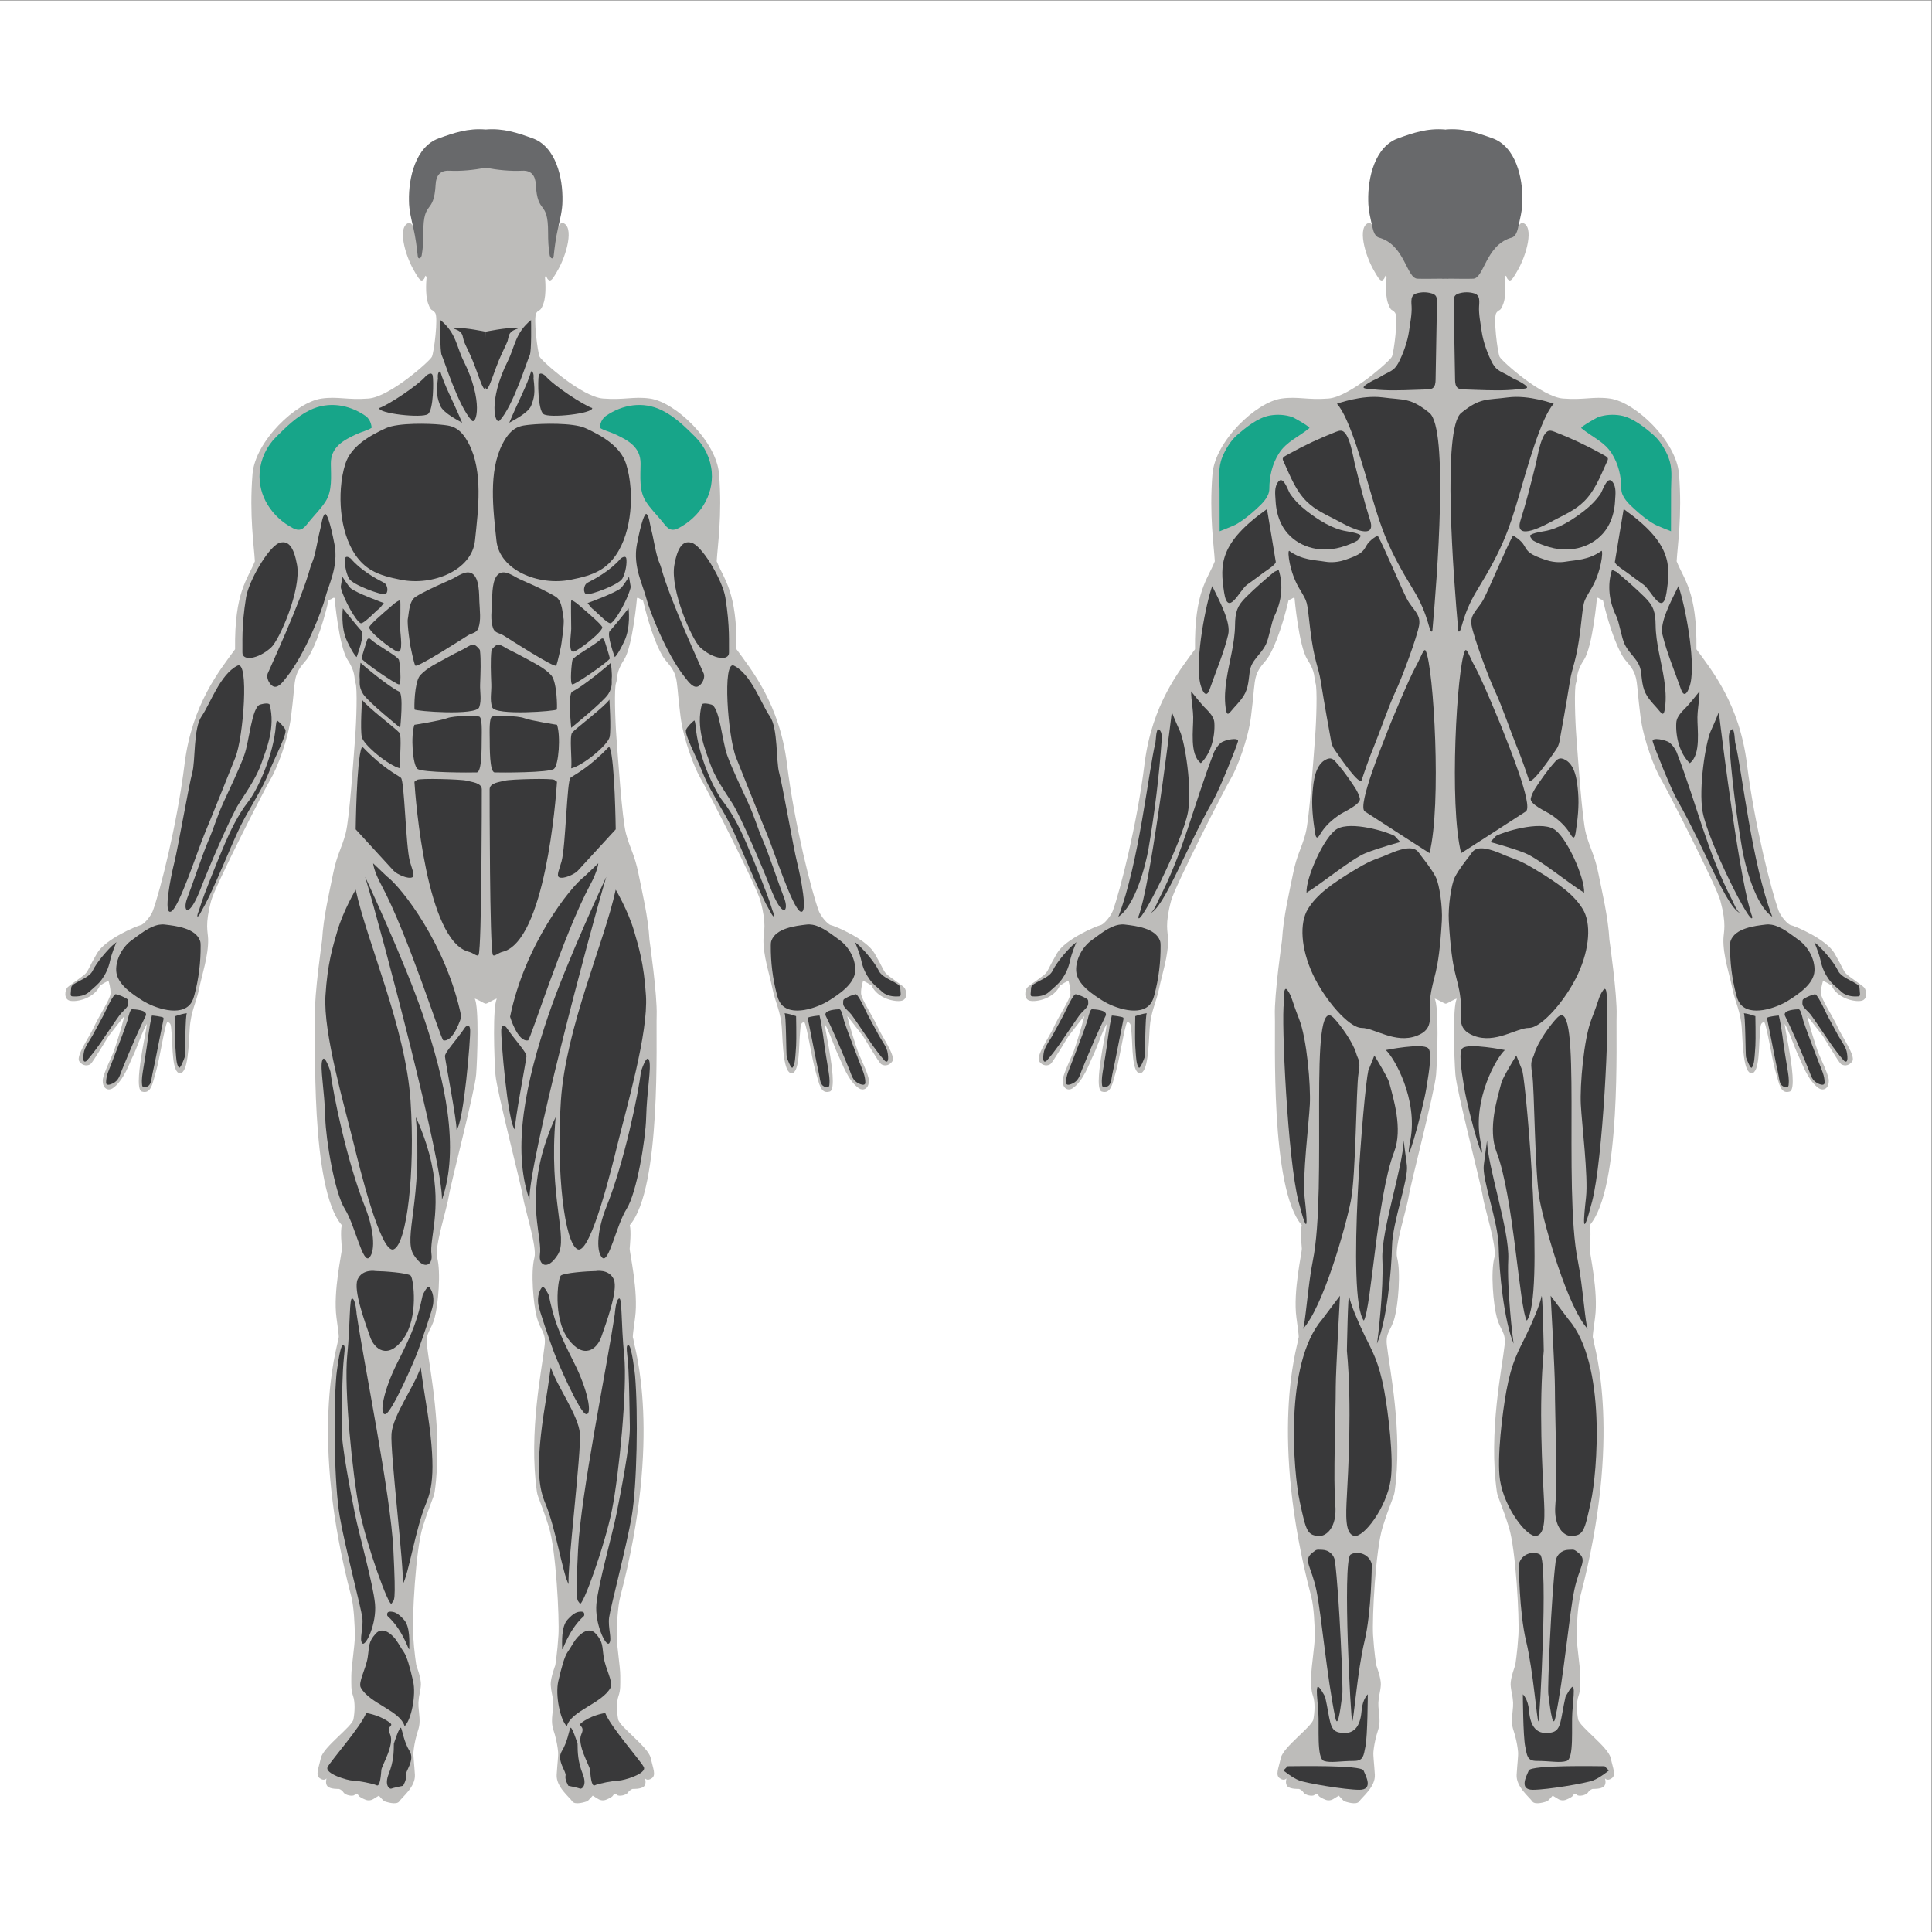 <?xml version="1.0" encoding="UTF-8" standalone="no"?>
<!-- Created with Inkscape (http://www.inkscape.org/) -->
<!--marked color: 17a589-->
<svg
   version="1.1"
   id="svg2"
   width="2666.667"
   height="2666.667"
   viewBox="0 0 2666.667 2666.667"
   sodipodi:docname="vecteezy_illustration-of-male-muscular-anatomy_.eps"
   xmlns:inkscape="http://www.inkscape.org/namespaces/inkscape"
   xmlns:sodipodi="http://sodipodi.sourceforge.net/DTD/sodipodi-0.dtd"
   xmlns="http://www.w3.org/2000/svg"
   xmlns:svg="http://www.w3.org/2000/svg">
  <rect x="0" y="0" width="2666.667" height="2666.667" fill="#808080" stroke="none"/>
  <defs
     id="defs6" />
  <sodipodi:namedview
     id="namedview4"
     pagecolor="#ffffff"
     bordercolor="#000000"
     borderopacity="0.25"
     inkscape:showpageshadow="2"
     inkscape:pageopacity="0.0"
     inkscape:pagecheckerboard="0"
     inkscape:deskcolor="#d1d1d1" />
  <g
     id="g8"
     inkscape:groupmode="layer"
     inkscape:label="ink_ext_XXXXXX"
     transform="matrix(1.333,0,0,-1.333,0,2666.667)">
    <g
       id="g10"
       transform="scale(0.1)">
      <path
         d="M 20000,0 H 0 V 20000 H 20000 V 0"
         style="fill:#ffffff;fill-opacity:1;fill-rule:nonzero;stroke:none"
         id="path12" />
      <path
         d="m 19302.2,9780.4 c -24.4,25.6 -154.9,109.7 -186.6,142.6 -31.7,32.9 -31.7,58.5 -119.4,209.7 -87.8,151.2 -415.2,285.4 -451.8,292.7 -36.6,7.3 -107.9,96.9 -126.2,146.3 -75.4,203.6 -252.4,899.9 -329.2,1521.7 -76.9,621.9 -365.8,973.1 -523.1,1188.9 7.3,596.3 -129.5,720.5 -204.9,910.8 7.3,150 59.4,475.9 24.2,904.4 -27.8,339.4 -452.2,744.2 -715.6,780.8 -170.5,23.7 -264.6,-17.1 -485.2,0 -220.7,17 -634.1,387.7 -656.1,431.6 -21.9,43.9 -68.2,409.7 -34.1,456 34.1,46.4 39,2.5 73.2,97.6 34.1,95.1 15.7,266.1 15.7,266.1 0,0 9.1,36.5 15.4,11.3 3.6,-14.6 10.9,-29.9 27.4,-38.4 25.5,-13.3 57.3,48.4 90.8,106.7 89.1,155.1 172.6,451.1 49.4,488.3 -22.4,6.8 -54.9,-51.2 -54.9,-51.2 0,29.3 29.3,300 -14.6,468.2 -35.1,134.8 -166.8,269.6 -270.7,351.2 -126.9,99.7 -385.8,106.8 -450.2,107.3 v 0 c -1.4,0 -3.7,0 -5.8,0 -2,0 -4.4,0 -5.7,0 v 0 c -64.5,-0.5 -323.3,-7.6 -450.3,-107.3 -103.9,-81.6 -235.5,-216.4 -270.7,-351.2 -43.9,-168.2 -14.6,-438.9 -14.6,-468.2 0,0 -32.4,58 -54.9,51.2 -123.1,-37.2 -39.7,-333.2 49.4,-488.3 33.5,-58.3 65.3,-120 90.9,-106.7 16.4,8.5 23.7,23.8 27.4,38.4 6.3,25.2 15.4,-11.3 15.4,-11.3 0,0 -18.5,-171 15.7,-266.1 34.1,-95.1 39,-51.2 73.2,-97.6 34.1,-46.3 -12.2,-412.1 -34.2,-456 -21.9,-43.9 -435.3,-414.6 -656,-431.6 -220.7,-17.1 -314.7,23.7 -485.3,0 -263.4,-36.6 -687.7,-441.4 -715.6,-780.8 -35.1,-428.5 16.9,-754.4 24.2,-904.4 -75.4,-190.3 -212.1,-314.5 -204.8,-910.8 -157.3,-215.8 -446.3,-567 -523.1,-1188.9 -76.8,-621.8 -253.8,-1318.1 -329.2,-1521.7 -18.3,-49.4 -89.6,-139 -126.2,-146.3 -36.6,-7.3 -364,-141.5 -451.8,-292.7 -87.8,-151.2 -87.8,-176.8 -119.5,-209.7 -31.7,-32.9 -162.2,-117 -186.5,-142.6 -24.4,-25.7 -41.5,-122 26.8,-137.8 68.3,-15.9 250.9,23.7 310.3,157.3 71.3,46.6 88.7,47.5 88.7,47.5 0,0 24.1,-73.1 20.4,-131.7 -3.6,-58.5 -123.7,-237.7 -171.3,-343.8 -47.5,-106.1 -190.2,-301.8 -151.8,-356.7 38.4,-54.8 93.3,-45.7 117.1,-27.4 23.7,18.3 159.1,247.8 185.6,288.1 30.2,39.3 143.6,185.6 163.7,207.5 -32.3,-133.5 -84.7,-290.8 -105.5,-352.9 -20.7,-62.2 -117.4,-249.5 -118.2,-313.4 -1.3,-89 60.2,-108.7 101.2,-81.7 114.6,75.6 178.9,269.3 207.3,325.5 47.9,95.3 99.9,264.6 148.7,342.7 -12.2,-95.1 -41.9,-226.2 -57.9,-337.2 -8.1,-56.1 -57.3,-345 5.5,-363.9 96.9,-29.3 109.7,82.3 148.1,214 38.4,131.6 86,457.2 115.3,506.6 43.9,-9.2 37.3,-40.2 45.7,-128 11,-115.5 1.8,-402.4 85.9,-402.4 84.2,0 90.3,289 101.2,464.5 11,175.6 68.3,268.3 97.6,412.2 29.3,143.9 97.4,343.7 92.7,512.1 -2.2,78.2 -35.4,147.5 31.7,397.5 41.1,153.4 558.4,1165.7 616.6,1260.8 63,103 180.8,409.7 210.1,643.8 29.2,234.1 24.4,243.9 39,356.1 14.6,112.1 60,161.6 117.1,229.2 65.8,78 160.9,309.7 234.1,625.5 34.1,1.2 44.6,29.4 60.9,18.3 0,0 43.9,-499.9 134.2,-638.9 90.2,-139 63.4,-190.2 82.9,-241.5 19.5,-51.2 9.7,-385.3 -4.9,-570.6 -14.6,-185.3 -57.3,-831.6 -97.5,-985.2 -40.3,-153.7 -90.3,-219.5 -129.3,-414.6 -39,-195.1 -101.2,-450.5 -114.6,-690.1 0,0 -82,-568.8 -74.4,-782.9 8.1,-229.3 -51.2,-1788.7 278,-2169.2 -15.8,-74.3 -1.2,-203.6 1.2,-242.6 2.5,-39 -92.6,-443.9 -56.1,-714.6 36.6,-270.6 22,-176.8 14.7,-244.4 -7.3,-67.7 -300,-974.9 139,-2645.4 26.2,-99.8 36.6,-301.2 36.6,-407.3 0,-106 -36.6,-314.5 -36.6,-413.3 0,-98.8 -3.7,-146.3 18.3,-208.5 21.9,-62.2 18.3,-164.6 3.6,-241.4 -14.6,-76.9 -310.9,-285.4 -336.5,-398.8 -25.6,-113.4 -58.5,-179.2 -11,-212.1 47.6,-33 69.5,0 69.5,0 0,0 -18.3,-54.9 11,-84.2 29.3,-29.2 117.1,-25.6 117.1,-25.6 0,0 29.2,-7.3 47.5,-36.5 18.3,-29.3 95.1,-43.9 113.4,-25.7 18.3,18.3 29.3,16.8 43.9,-8 7.9,-13.5 40.4,-29.3 68.6,-40.9 27.1,-11.3 57.9,-8.8 82.9,6.6 l 57,35 c 0,0 47.6,-54.8 58.5,-58.5 11,-3.7 124.4,-43.9 153.7,0 29.2,43.9 168.2,150 160.9,274.4 -7.3,124.3 -18.3,193.8 -14.6,237.7 3.6,43.9 14.6,109.8 32.9,175.6 18.3,65.9 40.3,95.1 25.6,219.5 -14.6,124.4 -3.6,131.7 -3.6,153.6 0,22 18.3,80.5 21.9,146.3 3.7,65.9 -47.5,201.2 -47.5,201.2 0,0 -22,131.7 -33,311 -10.9,179.2 25.6,885.2 98.8,1119.3 73.2,234.1 116.1,307.4 124.4,365.8 87.8,618.2 -54.8,1283.9 -80.5,1519.3 -14.6,134.1 43.9,148.8 80.5,284.1 36.6,135.4 65.8,471.9 25.6,621.9 -29.5,110 102.4,512.1 120.7,636.5 18.3,124.4 269.5,1086.4 282.9,1258.3 13.4,172 30.5,705.2 -14.6,785.7 21.4,0 83,-42.7 109.2,-50.2 1.2,-0.9 3.1,-1.1 5.3,-0.9 2.3,-0.2 4.2,0 5.3,0.9 26.3,7.5 87.8,50.2 109.3,50.2 -45.1,-80.5 -28,-613.7 -14.6,-785.7 13.4,-171.9 264.6,-1133.9 282.9,-1258.3 18.3,-124.4 150.2,-526.5 120.7,-636.5 -40.3,-150 -11,-486.5 25.6,-621.9 36.6,-135.3 95.1,-150 80.5,-284.1 -25.7,-235.4 -168.3,-901.1 -80.5,-1519.3 8.3,-58.4 51.2,-131.7 124.4,-365.8 73.1,-234.1 109.7,-940.1 98.7,-1119.3 -11,-179.3 -32.9,-311 -32.9,-311 0,0 -51.2,-135.3 -47.6,-201.2 3.7,-65.8 22,-124.3 22,-146.3 0,-21.9 11,-29.2 -3.7,-153.6 -14.6,-124.4 7.4,-153.6 25.6,-219.5 18.3,-65.8 29.3,-131.7 33,-175.6 3.6,-43.9 -7.4,-113.4 -14.7,-237.7 -7.3,-124.4 131.7,-230.5 161,-274.4 29.2,-43.9 142.6,-3.7 153.6,0 11,3.7 58.5,58.5 58.5,58.5 l 57.1,-35 c 24.9,-15.4 55.7,-17.9 82.8,-6.6 28.2,11.6 60.7,27.4 68.7,40.9 14.6,24.8 25.6,26.3 43.9,8 18.2,-18.2 95.1,-3.6 113.4,25.7 18.2,29.2 47.5,36.5 47.5,36.5 0,0 87.8,-3.6 117.1,25.6 29.2,29.3 10.9,84.2 10.9,84.2 0,0 22,-33 69.5,0 47.6,32.9 14.7,98.7 -10.9,212.1 -25.6,113.4 -321.9,321.9 -336.6,398.8 -14.6,76.8 -18.3,179.2 3.7,241.4 21.9,62.2 18.3,109.7 18.3,208.5 0,98.8 -36.6,307.3 -36.6,413.3 0,106.1 10.3,307.5 36.6,407.3 438.9,1670.5 146.3,2577.7 139,2645.4 -7.3,67.6 -22,-26.2 14.6,244.4 36.6,270.7 -58.5,675.6 -56.1,714.6 2.5,39 17.1,168.3 1.2,242.6 329.3,380.5 269.9,1939.9 278,2169.2 7.6,214.1 -74.3,782.9 -74.3,782.9 -13.4,239.6 -75.6,495 -114.6,690.1 -39.1,195.1 -89.1,260.9 -129.3,414.6 -40.2,153.6 -82.9,799.9 -97.5,985.2 -14.7,185.3 -24.4,519.4 -4.9,570.6 19.5,51.3 -7.3,102.5 82.9,241.5 90.2,139 134.1,638.9 134.1,638.9 16.4,11.1 26.8,-17.1 61,-18.3 73.1,-315.8 168.3,-547.5 234.1,-625.5 57.1,-67.6 102.4,-117.1 117.1,-229.2 14.6,-112.2 9.7,-122 39,-356.1 29.2,-234.1 147,-540.8 210.1,-643.8 58.1,-95.1 575.4,-1107.4 616.6,-1260.8 67,-250 33.9,-319.3 31.7,-397.5 -4.8,-168.4 63.4,-368.2 92.7,-512.1 29.2,-143.9 86.5,-236.6 97.5,-412.2 11,-175.5 17.1,-464.5 101.2,-464.5 84.1,0 74.9,286.9 86,402.4 8.4,87.8 1.8,118.8 45.7,128 29.3,-49.4 76.8,-375 115.2,-506.6 38.4,-131.7 51.2,-243.3 148.2,-214 62.7,18.9 13.5,307.8 5.5,363.9 -16,111 -45.8,242.1 -58,337.2 48.8,-78.1 100.9,-247.4 148.8,-342.7 28.3,-56.2 92.7,-249.9 207.3,-325.5 41,-27 102.4,-7.3 101.2,81.7 -0.9,63.9 -97.5,251.2 -118.3,313.4 -20.7,62.1 -73.1,219.4 -105.5,352.9 20.2,-21.9 133.6,-168.2 163.7,-207.5 26.6,-40.3 161.9,-269.8 185.7,-288.1 23.8,-18.3 78.6,-27.4 117.1,27.4 38.4,54.9 -104.3,250.6 -151.9,356.7 -47.5,106.1 -167.6,285.3 -171.3,343.8 -3.6,58.6 20.4,131.7 20.4,131.7 0,0 17.4,-0.9 88.8,-47.5 59.4,-133.6 242,-173.2 310.3,-157.3 68.3,15.8 51.2,112.1 26.8,137.8"
         style="fill:#bdbcba;fill-opacity:1;fill-rule:nonzero;stroke:none"
         id="path14" />
      <path
         d="m 15454.5,18573 c -155.8,56 -302.4,106.7 -486,90.9 -1,-0.1 -1.9,-1.3 -2.8,-2.4 -0.9,1.1 -1.8,2.3 -2.8,2.4 -183.6,15.8 -330.2,-34.9 -486,-90.9 -242.1,-87 -314.4,-411.7 -309.3,-646 0,-96.7 25.1,-192.8 46.4,-286.5 21.9,-96 64.5,-95.4 81.1,-100.9 254.2,-84.1 270.2,-416.1 382.2,-420.7 79.9,-3.2 170.7,0.6 251.5,0.3 2.7,-0.7 5.3,-1.6 8.2,-1.5 9.3,0.5 19,0.7 28.7,1 9.7,-0.3 19.4,-0.5 28.7,-1 2.9,-0.1 5.5,0.8 8.2,1.5 80.8,0.3 171.6,-3.5 251.5,-0.3 112,4.6 128,336.6 382.2,420.7 16.6,5.5 59.2,4.9 81.1,100.9 21.3,93.7 46.4,189.8 46.4,286.5 5.1,234.3 -67.2,559 -309.3,646"
         style="fill:#68696b;fill-opacity:1;fill-rule:nonzero;stroke:none"
         id="path16" />
      <path
         d="m 13333.6,1716.3 c 73.2,0 760.9,14.6 785.3,-43.9 24.4,-58.6 104.3,-200 -43,-200 -147.2,0 -552.1,68.3 -625.2,97.5 -73.2,29.3 -161,102.5 -161,102.5 l 43.9,43.9"
         style="fill:#39393a;fill-opacity:1;fill-rule:nonzero;stroke:none"
         id="path18" />
      <path
         d="m 14048.6,11010.1 c -265.7,-158.6 -415.3,-270.7 -505.3,-417.1 -89.9,-146.3 -73.1,-409.6 48.8,-673 122,-263.4 375.6,-558.5 507.3,-558.5 131.6,0 347.5,-167.3 570.6,-81.7 193.8,74.3 118.7,208.2 138.5,383.3 27.7,244.2 88.3,230 121.2,809.2 8,139.5 -23.7,371.9 -62.7,450 -39.1,78 -119,178 -153.1,221.9 -34.1,43.9 -56.1,140.3 -341.4,14.6 -118.2,-52 -153.9,-47.3 -323.9,-148.7"
         style="fill:#39393a;fill-opacity:1;fill-rule:nonzero;stroke:none"
         id="path20" />
      <path
         d="m 13843.3,15824 c 131.7,-139 280.8,-685.4 365.8,-973 98,-331.5 168.7,-535.8 424.3,-951.1 171.9,-279.3 161,-460.9 197.6,-431.7 51.2,563.4 168.2,2099.7 -29.3,2260.7 -197.5,161 -263.4,131.7 -482.9,161 -219.4,29.2 -475.5,-65.9 -475.5,-65.9"
         style="fill:#39393a;fill-opacity:1;fill-rule:nonzero;stroke:none"
         id="path22" />
      <path
         d="m 13354.4,15309.5 c 154.2,85.1 314.3,159.9 478.4,223.7 17.6,6.9 36,13.7 54.7,12 86.2,-8 124,-275.7 139.5,-337.6 49.7,-198 98.3,-396.1 160.2,-590.7 75.3,-237.1 -275,-36.7 -343.9,0 -112.2,59.6 -220.2,104.1 -313.1,195.5 -111.6,109.7 -167,254.9 -230.6,394.5 -21.4,47 -30.5,54.1 16.6,81.1 12.7,7.3 25.4,14.4 38.2,21.5"
         style="fill:#39393a;fill-opacity:1;fill-rule:nonzero;stroke:none"
         id="path24" />
        <!--Posterior Deltoid-->
      <path
         d="m 13507.7,15614.4 c -48.6,31.2 -116.1,68.4 -126,71.8 -73.6,25.2 -154.5,29.7 -230.9,16.7 -125.3,-21.4 -253.6,-125.9 -347.1,-208.1 -60.7,-53.3 -117.6,-148.1 -147.4,-223.1 -45.9,-116.1 -28.4,-213.7 -28.1,-335.5 0.3,-144 0.5,-288 0.8,-432 0,-1.2 150.8,60.4 164.8,68.3 78.4,43.8 147.6,101.1 213.8,161.4 57.9,52.7 135.8,124.6 135.8,209.8 0,128.2 30.1,257.7 99.6,366.7 78.1,122.5 206.9,171.7 314.9,261.7 5.2,4.3 -18.5,22 -50.2,42.3"
         style="fill:#17a589;fill-opacity:1;fill-rule:nonzero;stroke:none"
         id="path26" />
      <path
         d="m 13348.6,14910.9 c 3.6,-7.6 6.8,-13.9 9.6,-18 46.7,-68.8 106.6,-128 172.2,-178.8 118.4,-91.6 262.5,-185.1 411.7,-209.4 85.9,-14 116.1,-24.1 139,-36.9 22.8,-12.8 -20.1,-51.2 -20.1,-55.8 0,-4.6 -132.3,-75.6 -273.8,-92.7 -210.2,-25.3 -424.1,67.1 -520.2,261.2 -36.3,73.5 -54.5,154.9 -58.6,236.5 -3.5,67.5 -17.3,143.7 28.6,201.1 45.3,56.6 87.5,-56.3 111.6,-107.2"
         style="fill:#39393a;fill-opacity:1;fill-rule:nonzero;stroke:none"
         id="path28" />
      <path
         d="m 13119,14733.9 c -494.9,-351.1 -487.7,-575.5 -443.8,-863.3 39.9,-261.9 158,21.4 237.2,79.7 57.6,42.4 116.1,83.1 172.8,126.9 18.6,14.3 128.6,81.9 124.8,110.5 -3.2,24.3 -91,546.2 -91,546.2"
         style="fill:#39393a;fill-opacity:1;fill-rule:nonzero;stroke:none"
         id="path30" />
      <path
         d="m 13192.2,14082.8 c -99.5,-83.3 -197.3,-169.2 -289.9,-260 -92.9,-91 -112.3,-156.8 -114,-289.5 -2.3,-191.5 -59.6,-376 -88.2,-564.1 -14.6,-95.4 -22.2,-192.7 -9.7,-288.9 14.6,-113.3 36.4,-58.5 87,-3.4 25.5,27.8 50.7,56.1 74.2,85.7 72.4,91.4 73.6,170.6 88.2,285 16,125.3 112,171 168.2,285.3 35.2,71.4 54.5,225.4 89.6,296.8 73,148.4 92.8,318 42.1,475 0,0 -47.5,-21.9 -47.5,-21.9"
         style="fill:#39393a;fill-opacity:1;fill-rule:nonzero;stroke:none"
         id="path32" />
      <path
         d="m 14265.2,14460.8 c 78,-144.2 243.9,-544.2 302.4,-656.4 58.5,-112.1 146.3,-156 126.8,-273.1 -19.5,-117 -176.6,-543.5 -243.9,-684.9 -67.2,-141.5 -165.8,-429.2 -219.5,-558.8 -57.2,-138.3 -107.3,-287.8 -131.6,-360.9 -19.8,-59.3 -209,210.9 -280.3,315.8 -17.8,26.2 -29.9,55.5 -35.6,86.6 -19.5,105.9 -68.5,376.1 -108.5,626.7 -23.2,145.2 -68.3,204.8 -107.3,526.7 -39,321.9 -19.5,268.3 -117,434.1 -97.6,165.8 -122,380.5 -102.4,385.3 131.6,-97.5 271.9,-95.3 368.4,-112.1 26.2,-4.6 108.2,-16.4 207.1,16.8 164,55.1 189.2,83 223.3,146.4 34.2,63.4 118.1,107.8 118.1,107.8"
         style="fill:#39393a;fill-opacity:1;fill-rule:nonzero;stroke:none"
         id="path34" />
      <path
         d="m 13786.8,12149.7 c 13.5,-4 25.7,-13.2 38.3,-27.2 51.7,-57.7 99.5,-118.7 143.3,-182.5 41.1,-60 96.6,-130.8 112.7,-203.2 12.9,-58.2 -161.8,-136.5 -197.8,-159.7 -88.1,-56.6 -163.5,-124.5 -216.9,-215.7 -31.9,-54.3 -42.9,-23 -49.9,21.8 -20.9,134.3 -37.1,276.1 -25.7,414.3 9.7,116.5 26.6,298.7 149.3,347.7 17.9,7.1 33,8.5 46.7,4.5"
         style="fill:#39393a;fill-opacity:1;fill-rule:nonzero;stroke:none"
         id="path36" />
      <path
         d="m 14349.3,9132.3 c 87.8,-78.1 333.1,-509.9 255.1,-929.3 -78,-419.5 121.1,268.5 165.6,537.9 35.2,212.9 57.1,375.5 17.1,410.9 -62.9,55.5 -437.8,-19.5 -437.8,-19.5"
         style="fill:#39393a;fill-opacity:1;fill-rule:nonzero;stroke:none"
         id="path38" />
      <path
         d="m 13294.6,9627.3 c -29.3,-190.2 39,-1629 151.2,-2063.1 112.2,-434.1 86.7,-170.7 62.9,43.9 -23.9,214.6 44.4,765.7 54.2,960.8 9.7,195.1 -29.3,678 -112.2,887.7 -82.9,209.7 -68.3,219.5 -117.1,292.7 -48.8,73.1 -39,-122 -39,-122"
         style="fill:#39393a;fill-opacity:1;fill-rule:nonzero;stroke:none"
         id="path40" />
      <path
         d="m 13593.6,6949.7 c -50.6,-248.4 -79.5,-687.7 -103.9,-707.3 209.7,224.4 442.7,1050.4 497.5,1326.7 54,272.9 54.8,1171.2 79.2,1317.5 24.4,146.3 -1.9,135.5 -24.5,214 -33,114 -167.1,299.2 -236,368.2 -263.4,263.4 -57.7,-1760.6 -212.3,-2519.1"
         style="fill:#39393a;fill-opacity:1;fill-rule:nonzero;stroke:none"
         id="path42" />
      <path
         d="m 14533.4,8198.3 c 0,-258.5 -234.1,-931.6 -219.4,-1234 14.6,-302.4 -46.6,-829.2 -56.3,-873.1 102.4,239 151.1,756 156,1009.7 4.9,253.6 173.4,692.5 153.9,838.9 -19.5,146.3 -34.2,258.5 -34.2,258.5"
         style="fill:#39393a;fill-opacity:1;fill-rule:nonzero;stroke:none"
         id="path44" />
      <path
         d="m 13689.7,6342.4 c -395.1,-460.9 -296.4,-1590 -230.5,-1889.9 65.8,-300 74.4,-352.6 212.5,-350.7 54.2,0.7 176.5,77.5 154.5,326.3 -21.9,248.7 4.9,938.2 4.9,1214.4 0,161 43.9,945.2 43.9,945.2 l -185.3,-245.3"
         style="fill:#39393a;fill-opacity:1;fill-rule:nonzero;stroke:none"
         id="path46" />
      <path
         d="m 13946.6,6018.1 c 54.6,-570.7 11.3,-1282.3 0,-1497.4 -10.9,-204.8 -21.2,-399.5 76.4,-419 97.5,-19.5 332.4,291 376.3,576.3 34.9,226.8 -26.2,710.8 -65.8,925.5 -56.2,304.2 -126.2,414.6 -202.1,570.7 -75.9,156 -147.9,331.6 -160.7,404.8 -12.8,73.1 -24.1,-560.9 -24.1,-560.9"
         style="fill:#39393a;fill-opacity:1;fill-rule:nonzero;stroke:none"
         id="path48" />
      <path
         d="m 13721.5,2434.4 c 53.6,-238.9 41,-346.8 143.9,-368.2 187.7,-39 224.3,112.2 234.1,229.2 9.7,117.1 63.4,165.9 63.4,165.9 0,0 -1.8,-434.2 -24.4,-541.4 -19.5,-92.7 -18.6,-148.6 -118.6,-148.6 -140.7,0 -241.2,-23.3 -310.6,-0.2 -78.5,26.2 -47.7,352.8 -58.5,504.8 -12.5,175.6 -20.8,210.9 -11,254.8 9.8,43.9 81.7,-96.3 81.7,-96.3"
         style="fill:#39393a;fill-opacity:1;fill-rule:nonzero;stroke:none"
         id="path50" />
      <path
         d="m 13693.6,3957.3 c 66.3,-1.7 121.4,-52.1 129.6,-117.9 47.2,-378.5 84.9,-1315.6 76.2,-1376.9 -9.8,-68.3 -42.9,-389.6 -73.2,-242.7 -89,431.7 -142,1057.8 -195.1,1316.9 -51.2,250 -141.4,311 -43.9,389 49.8,39.8 41,33.3 106.4,31.6"
         style="fill:#39393a;fill-opacity:1;fill-rule:nonzero;stroke:none"
         id="path52" />
      <path
         d="m 13982.1,3906.2 c -81.4,-92.7 5.2,-1724.5 19.7,-1725.6 14.6,-1 53.7,525.8 126.8,828.1 73.2,302.5 75.9,798.7 75.6,799.9 -29.4,117 -160.9,139.5 -222.1,97.6"
         style="fill:#39393a;fill-opacity:1;fill-rule:nonzero;stroke:none"
         id="path54" />
      <path
         d="m 14168.2,8919.3 c -46.2,-199.2 -230.2,-2350 -46.2,-2589.1 78.1,131.7 135.3,1282.8 313.4,1746.1 92.5,240.6 -7.3,553.6 -50.7,719.4 -14.1,53.8 -153.7,280.5 -153.7,280.5 l -62.8,-156.9"
         style="fill:#39393a;fill-opacity:1;fill-rule:nonzero;stroke:none"
         id="path56" />
      <path
         d="m 12552,13936.5 c -63.4,-175.2 -179.2,-753.6 -125.6,-1002.4 12.6,-58.3 58.3,-184.2 99.4,-65.6 64.6,186.4 146,373.7 191.6,565.9 30.1,126.5 -88.6,344.8 -165.4,502.1"
         style="fill:#39393a;fill-opacity:1;fill-rule:nonzero;stroke:none"
         id="path58" />
      <path
         d="m 12337.2,12773.6 c 5.9,-64.5 16.8,-128.4 18,-193.9 2.3,-125.6 -40.1,-387.4 79.1,-476.9 105.6,99.9 148.1,276.2 140,416.8 -4.7,80.6 -80.7,134.1 -130.3,192.4 -37.6,44.2 -74.4,89 -110.5,134.4 0,-24.5 1.5,-48.7 3.7,-72.8"
         style="fill:#39393a;fill-opacity:1;fill-rule:nonzero;stroke:none"
         id="path60" />
      <path
         d="m 12133.8,12631.8 c -39,-326.8 -224.4,-1802.2 -346.3,-2119.2 -9.8,-151.2 459.1,777.3 513.9,1086.4 43.5,245.1 -31,720.6 -84.7,837.7 -53.7,117 -82.9,195.1 -82.9,195.1"
         style="fill:#39393a;fill-opacity:1;fill-rule:nonzero;stroke:none"
         id="path62" />
      <path
         d="m 12643.5,12314.8 c -46.4,-36.6 -72.5,-96.7 -74.7,-102.5 -219.7,-573.2 -309.2,-1016.2 -571.6,-1524.1 -17.5,-34 -51.5,-129 -92.7,-141.4 146.4,43.9 373.2,674.2 661.2,1176.8 62.6,109.1 238.7,547.2 253.4,605.8 11,44.3 -136.9,15.9 -175.6,-14.6"
         style="fill:#39393a;fill-opacity:1;fill-rule:nonzero;stroke:none"
         id="path64" />
      <path
         d="m 11964.3,12317.2 c -73.2,-302.4 -169.6,-1245 -384.2,-1804.6 175.6,117 283,534 312.3,704.7 62,361.7 111.5,760.2 136.2,1125.8 2.4,36.1 3.4,101.4 -39.7,112.6 -20.8,-41 -17.8,-93.4 -24.6,-138.5"
         style="fill:#39393a;fill-opacity:1;fill-rule:nonzero;stroke:none"
         id="path66" />
      <path
         d="m 14440.8,11349 c -78.1,43.9 -447.8,156.2 -595.1,73.2 -134.1,-75.6 -326.7,-511 -317,-660.9 159.5,97.6 469.5,352.5 610.9,409.7 141.4,57.2 359.7,114.6 359.7,114.6 l -58.5,63.4"
         style="fill:#39393a;fill-opacity:1;fill-rule:nonzero;stroke:none"
         id="path68" />
      <path
         d="m 14762.7,13265.8 c -19,39.2 -48.8,-68.2 -107.3,-170.7 -58.5,-102.4 -263.4,-590.1 -302.4,-697.4 -18.9,-52.1 -304.8,-740.2 -220.7,-795 244.2,-159.3 669.4,-431.7 669.4,-431.7 126.8,495.1 43.9,1924.1 -39,2094.8"
         style="fill:#39393a;fill-opacity:1;fill-rule:nonzero;stroke:none"
         id="path70" />
      <path
         d="m 14624.3,16934.7 c -14.7,-27.7 -10,-66.5 -7.9,-102.3 4.7,-80.2 -15.7,-178.3 -26.9,-258.5 -14.5,-104.2 -63,-241.3 -113.4,-332.9 -45.5,-82.8 -97.3,-83.2 -178,-134.6 -48.6,-30.8 -70.2,-32 -119.1,-62.3 -10.7,-6.7 -64.7,-37.7 -59.2,-52.8 4.9,-13.7 82.9,-15.8 97.3,-17.4 143.4,-15.9 288,-10.8 431.9,-5.6 43.4,1.5 86.7,3 130.1,4.6 18.9,0.7 38.9,1.7 54.6,12.2 27.4,18.3 30.7,56.5 31.2,89.4 4.8,280.9 9.6,521.2 14.4,802.1 0.4,24.1 0,50.6 -15.9,68.7 -10.4,11.8 -25.7,17.9 -40.7,22.3 -50.6,14.7 -105.3,14.6 -155.8,-0.3 -21.8,-6.4 -34.9,-18 -42.6,-32.6"
         style="fill:#39393a;fill-opacity:1;fill-rule:nonzero;stroke:none"
         id="path72" />
      <path
         d="m 11585.7,10429.6 c 20.2,3.5 40.5,4.4 60.9,2 116.2,-13.7 318.6,-37.2 364.8,-168.6 5.3,-15.2 5.8,-31.7 5.9,-47.9 1.6,-171.3 -19.3,-343.1 -63.4,-508.7 -8.2,-31.1 -17.9,-62.5 -36.3,-88.9 -104,-148.9 -384.4,-47.6 -501.7,26.6 -106,67.1 -265.3,171 -272.7,307.3 -6.5,121.2 66,251.3 163.6,320.5 79.9,56.6 177.3,140.1 278.9,157.7"
         style="fill:#39393a;fill-opacity:1;fill-rule:nonzero;stroke:none"
         id="path74" />
      <path
         d="m 11755.2,9483.4 c -1.4,-77.5 -2.5,-155 -2,-232.5 0.5,-49.9 2,-99.8 7,-149.4 4.1,-41.3 5.1,-117.8 31.2,-150.3 15.5,-19.4 59.1,99.7 60.6,106.9 6.7,33.8 5.5,453.7 23.8,455.9 -40.7,-4.8 -81.9,-17.1 -120.6,-30.6"
         style="fill:#39393a;fill-opacity:1;fill-rule:nonzero;stroke:none"
         id="path76" />
      <path
         d="m 11512.3,9489.7 c -32.2,-135.3 -43.5,-276.9 -66.5,-414.1 -7.5,-44.9 -15,-89.8 -22,-134.7 -9.3,-59.6 -19.4,-108.7 -12.8,-169.9 0.6,-5.7 1.5,-11.7 5.2,-16.1 16.9,-20.2 57.2,0.4 69.6,15.8 13.7,16.9 19.2,38.9 22.7,60.4 9.7,59.9 23.9,118.9 36,178.4 18.3,90.1 35.6,180.5 53.8,270.6 11.2,55.4 22.4,110.8 33.6,166.2 1.4,6.7 2.6,14 -0.3,20.2 -6.1,12.7 -118.9,24.6 -119.3,23.2"
         style="fill:#39393a;fill-opacity:1;fill-rule:nonzero;stroke:none"
         id="path78" />
      <path
         d="m 11298,9549.8 c -19.4,-20.2 -32.5,-94 -38.6,-112.4 -16.8,-50.4 -34.7,-100.4 -53.1,-150.2 -36.2,-97.8 -74.6,-194.8 -111.6,-292.3 -24.7,-65 -57.1,-127.8 -56.2,-199.1 0.4,-38.1 47.6,-19.3 67.5,-9.9 63.9,30.3 72,80.5 96,139.7 18.6,45.7 37.6,91.3 56.7,136.9 59.4,141.1 119.6,281.7 187.3,419.2 2.6,5.1 5.1,10.4 5.7,16 5.2,50.6 -113.7,56 -143.5,57.1 -3.6,0.2 -7,-1.7 -10.2,-5"
         style="fill:#39393a;fill-opacity:1;fill-rule:nonzero;stroke:none"
         id="path80" />
      <path
         d="m 11129.3,9706.2 c -34.5,-28.9 -107.2,-193.3 -119.9,-216.8 -36.5,-67.4 -72.9,-134.9 -109.3,-202.5 -29.4,-54.5 -87,-126 -93.8,-188.8 -2,-15.5 -16.3,-100.7 21.6,-83.4 5.7,2.6 10,7.4 14.1,12 100,113.4 177.8,239.2 263.6,362.9 25.2,36.3 49.2,73.5 75.9,108.7 23,30.3 62.3,58.5 80.5,91 7.8,14.1 6.9,31.3 5.7,47.4 -0.4,5.7 -0.9,11.8 -4,16.7 -2.8,4.6 -7.5,7.6 -12,10.4 -34.7,21.2 -72.7,37 -112.2,46.6 -2.8,0.7 -6.3,-0.9 -10.2,-4.2"
         style="fill:#39393a;fill-opacity:1;fill-rule:nonzero;stroke:none"
         id="path82" />
      <path
         d="m 11101.4,10212.6 c -61,-58.5 -160.9,-172.8 -202.4,-259.5 -41.5,-86.8 -219.5,-120.9 -221.9,-174.6 -2.5,-53.6 -14.7,-87.8 9.7,-90.2 24.4,-2.4 117.1,-7.3 173.2,43.9 56.1,51.2 97.5,80.5 134.1,131.7 36.6,51.2 68.3,112.2 85.4,192.6 17,80.5 65.8,192.7 65.8,192.7 l -43.9,-36.6"
         style="fill:#39393a;fill-opacity:1;fill-rule:nonzero;stroke:none"
         id="path84" />
      <path
         d="m 16615,1716.3 c -73.2,0 -760.9,14.6 -785.3,-43.9 -24.3,-58.6 -104.3,-200 43,-200 147.3,0 552.1,68.3 625.2,97.5 73.2,29.3 161,102.5 161,102.5 l -43.9,43.9"
         style="fill:#39393a;fill-opacity:1;fill-rule:nonzero;stroke:none"
         id="path86" />
      <path
         d="m 15882.8,11010.1 c 265.7,-158.6 415.3,-270.7 505.3,-417.1 89.9,-146.3 73.1,-409.6 -48.8,-673 -121.9,-263.4 -375.6,-558.5 -507.3,-558.5 -131.6,0 -347.5,-167.3 -570.6,-81.7 -193.8,74.3 -118.7,208.2 -138.5,383.3 -27.7,244.2 -88.3,230 -121.2,809.2 -8,139.5 23.7,371.9 62.8,450 39,78 118.9,178 153,221.9 34.1,43.9 56.1,140.3 341.4,14.6 118.2,-52 153.9,-47.3 323.9,-148.7"
         style="fill:#39393a;fill-opacity:1;fill-rule:nonzero;stroke:none"
         id="path88" />
      <path
         d="m 16088.1,15824 c -131.7,-139 -280.8,-685.4 -365.8,-973 -98,-331.5 -168.7,-535.8 -424.3,-951.1 -171.9,-279.3 -161,-460.9 -197.6,-431.7 -51.2,563.4 -168.2,2099.7 29.3,2260.7 197.5,161 263.4,131.7 482.9,161 219.4,29.2 475.5,-65.9 475.5,-65.9"
         style="fill:#39393a;fill-opacity:1;fill-rule:nonzero;stroke:none"
         id="path90" />
      <path
         d="m 16577,15309.5 c -154.2,85.1 -314.3,159.9 -478.4,223.7 -17.6,6.9 -36,13.7 -54.7,12 -86.2,-8 -124,-275.7 -139.5,-337.6 -49.7,-198 -98.2,-396.1 -160.1,-590.7 -75.4,-237.1 274.9,-36.7 343.8,0 112.2,59.6 220.2,104.1 313.1,195.5 111.6,109.7 167,254.9 230.6,394.5 21.5,47 30.5,54.1 -16.6,81.1 -12.7,7.3 -25.4,14.4 -38.2,21.5"
         style="fill:#39393a;fill-opacity:1;fill-rule:nonzero;stroke:none"
         id="path92" />
        <!--Posterior Deltoid-->
      <path
         d="m 16423.7,15614.4 c 48.7,31.2 116.1,68.4 126,71.8 73.6,25.2 154.5,29.7 230.9,16.7 125.3,-21.4 253.6,-125.9 347.2,-208.1 60.6,-53.3 117.5,-148.1 147.3,-223.1 45.9,-116.1 28.4,-213.7 28.1,-335.5 -0.3,-144 -0.5,-288 -0.8,-432 0,-1.2 -150.8,60.4 -164.8,68.3 -78.4,43.8 -147.6,101.1 -213.8,161.4 -57.9,52.7 -135.8,124.6 -135.8,209.8 0,128.2 -30.1,257.7 -99.6,366.7 -78.1,122.5 -206.9,171.7 -314.9,261.7 -5.2,4.3 18.5,22 50.2,42.3"
         style="fill:#17a589;fill-opacity:1;fill-rule:nonzero;stroke:none"
         id="path94" />
      <path
         d="m 16582.8,14910.9 c -3.6,-7.6 -6.8,-13.9 -9.6,-18 -46.6,-68.8 -106.6,-128 -172.2,-178.8 -118.4,-91.6 -262.5,-185.1 -411.7,-209.4 -85.9,-14 -116.1,-24.1 -139,-36.9 -22.8,-12.8 20.2,-51.2 20.2,-55.8 0,-4.6 132.3,-75.6 273.7,-92.7 210.3,-25.3 424.1,67.1 520.2,261.2 36.3,73.5 54.5,154.9 58.6,236.5 3.5,67.5 17.3,143.7 -28.6,201.1 -45.3,56.6 -87.5,-56.3 -111.6,-107.2"
         style="fill:#39393a;fill-opacity:1;fill-rule:nonzero;stroke:none"
         id="path96" />
      <path
         d="m 16812.4,14733.9 c 494.9,-351.1 487.7,-575.5 443.8,-863.3 -39.9,-261.9 -158,21.4 -237.2,79.7 -57.6,42.4 -116.1,83.1 -172.8,126.9 -18.6,14.3 -128.6,81.9 -124.8,110.5 3.2,24.3 91,546.2 91,546.2"
         style="fill:#39393a;fill-opacity:1;fill-rule:nonzero;stroke:none"
         id="path98" />
      <path
         d="m 16739.3,14082.8 c 99.4,-83.3 197.2,-169.2 289.8,-260 92.9,-91 112.3,-156.8 114,-289.5 2.3,-191.5 59.7,-376 88.2,-564.1 14.6,-95.4 22.2,-192.7 9.7,-288.9 -14.6,-113.3 -36.4,-58.5 -86.9,-3.4 -25.6,27.8 -50.8,56.1 -74.2,85.7 -72.5,91.4 -73.7,170.6 -88.3,285 -15.9,125.3 -112,171 -168.2,285.3 -35.2,71.4 -54.5,225.4 -89.6,296.8 -73,148.4 -92.8,318 -42.1,475 0,0 47.5,-21.9 47.6,-21.9"
         style="fill:#39393a;fill-opacity:1;fill-rule:nonzero;stroke:none"
         id="path100" />
      <path
         d="m 15666.2,14460.8 c -78,-144.2 -243.8,-544.2 -302.4,-656.4 -58.5,-112.1 -146.3,-156 -126.8,-273.1 19.5,-117 176.6,-543.5 243.9,-684.9 67.2,-141.5 165.8,-429.2 219.5,-558.8 57.2,-138.3 107.3,-287.8 131.6,-360.9 19.8,-59.3 209,210.9 280.3,315.8 17.8,26.2 29.9,55.5 35.6,86.6 19.5,105.9 68.5,376.1 108.5,626.7 23.2,145.2 68.3,204.8 107.3,526.7 39,321.9 19.5,268.3 117,434.1 97.6,165.8 122,380.5 102.5,385.3 -131.7,-97.5 -272,-95.3 -368.5,-112.1 -26.2,-4.6 -108.2,-16.4 -207.1,16.8 -164,55.1 -189.2,83 -223.3,146.4 -34.2,63.4 -118.1,107.8 -118.1,107.8"
         style="fill:#39393a;fill-opacity:1;fill-rule:nonzero;stroke:none"
         id="path102" />
      <path
         d="m 16144.6,12149.7 c -13.5,-4 -25.7,-13.2 -38.3,-27.2 -51.7,-57.7 -99.5,-118.7 -143.3,-182.5 -41.1,-60 -96.6,-130.8 -112.7,-203.2 -12.9,-58.2 161.8,-136.5 197.8,-159.7 88.2,-56.6 163.5,-124.5 216.9,-215.7 31.9,-54.3 42.9,-23 49.9,21.8 20.9,134.3 37.1,276.1 25.7,414.3 -9.7,116.5 -26.6,298.7 -149.3,347.7 -17.9,7.1 -33,8.5 -46.7,4.5"
         style="fill:#39393a;fill-opacity:1;fill-rule:nonzero;stroke:none"
         id="path104" />
      <path
         d="m 15582.1,9132.3 c -87.8,-78.1 -333.1,-509.9 -255.1,-929.3 78,-419.5 -121.1,268.5 -165.6,537.9 -35.2,212.9 -57.1,375.5 -17.1,410.9 62.9,55.5 437.8,-19.5 437.8,-19.5"
         style="fill:#39393a;fill-opacity:1;fill-rule:nonzero;stroke:none"
         id="path106" />
      <path
         d="m 16636.8,9627.3 c 29.3,-190.2 -39,-1629 -151.2,-2063.1 -112.2,-434.1 -86.7,-170.7 -62.9,43.9 23.9,214.6 -44.4,765.7 -54.1,960.8 -9.8,195.1 29.2,678 112.1,887.7 83,209.7 68.3,219.5 117.1,292.7 48.8,73.1 39,-122 39,-122"
         style="fill:#39393a;fill-opacity:1;fill-rule:nonzero;stroke:none"
         id="path108" />
      <path
         d="m 16337.8,6949.7 c 50.6,-248.4 79.5,-687.7 103.9,-707.3 -209.7,224.4 -442.7,1050.4 -497.5,1326.7 -54,272.9 -54.8,1171.2 -79.2,1317.5 -24.4,146.3 1.9,135.5 24.5,214 33,114 167.1,299.2 236.1,368.2 263.3,263.4 57.6,-1760.6 212.2,-2519.1"
         style="fill:#39393a;fill-opacity:1;fill-rule:nonzero;stroke:none"
         id="path110" />
      <path
         d="m 15398,8198.3 c 0,-258.5 234.1,-931.6 219.4,-1234 -14.6,-302.4 46.6,-829.2 56.3,-873.1 -102.4,239 -151.1,756 -156,1009.7 -4.8,253.6 -173.4,692.5 -153.9,838.9 19.5,146.3 34.2,258.5 34.2,258.5"
         style="fill:#39393a;fill-opacity:1;fill-rule:nonzero;stroke:none"
         id="path112" />
      <path
         d="m 16241.7,6342.4 c 395.1,-460.9 296.4,-1590 230.5,-1889.9 -65.8,-300 -74.4,-352.6 -212.5,-350.7 -54.2,0.7 -176.5,77.5 -154.5,326.3 21.9,248.7 -4.9,938.2 -4.9,1214.4 0,161 -43.9,945.2 -43.9,945.2 l 185.3,-245.3"
         style="fill:#39393a;fill-opacity:1;fill-rule:nonzero;stroke:none"
         id="path114" />
      <path
         d="m 15984.8,6018.1 c -54.6,-570.7 -11.3,-1282.3 0,-1497.4 10.9,-204.8 21.2,-399.5 -76.4,-419 -97.5,-19.5 -332.4,291 -376.3,576.3 -34.9,226.8 26.2,710.8 65.8,925.5 56.2,304.2 126.2,414.6 202.1,570.7 75.9,156 147.9,331.6 160.7,404.8 12.8,73.1 24.1,-560.9 24.1,-560.9"
         style="fill:#39393a;fill-opacity:1;fill-rule:nonzero;stroke:none"
         id="path116" />
      <path
         d="m 16209.9,2434.4 c -53.6,-238.9 -41,-346.8 -143.8,-368.2 -187.8,-39 -224.4,112.2 -234.2,229.2 -9.7,117.1 -63.4,165.9 -63.4,165.9 0,0 1.8,-434.2 24.4,-541.4 19.5,-92.7 18.6,-148.6 118.6,-148.6 140.7,0 241.3,-23.3 310.6,-0.2 78.5,26.2 47.7,352.8 58.6,504.8 12.5,175.6 20.7,210.9 10.9,254.8 -9.8,43.9 -81.7,-96.3 -81.7,-96.3"
         style="fill:#39393a;fill-opacity:1;fill-rule:nonzero;stroke:none"
         id="path118" />
      <path
         d="m 16237.8,3957.3 c -66.3,-1.7 -121.4,-52.1 -129.6,-117.9 -47.2,-378.5 -84.9,-1315.6 -76.2,-1376.9 9.8,-68.3 42.9,-389.6 73.2,-242.7 89,431.7 142,1057.8 195.1,1316.9 51.2,250 141.4,311 43.9,389 -49.8,39.8 -41,33.3 -106.4,31.6"
         style="fill:#39393a;fill-opacity:1;fill-rule:nonzero;stroke:none"
         id="path120" />
      <path
         d="m 15949.3,3906.2 c 81.5,-92.7 -5.2,-1724.5 -19.7,-1725.6 -14.6,-1 -53.7,525.8 -126.8,828.1 -73.2,302.5 -75.9,798.7 -75.6,799.9 29.4,117 160.9,139.5 222.1,97.6"
         style="fill:#39393a;fill-opacity:1;fill-rule:nonzero;stroke:none"
         id="path122" />
      <path
         d="m 15763.3,8919.3 c 46.1,-199.2 230.1,-2350 46.1,-2589.1 -78.1,131.7 -135.3,1282.8 -313.4,1746.1 -92.5,240.6 7.3,553.6 50.7,719.4 14.1,53.8 153.7,280.5 153.7,280.5 l 62.9,-156.9"
         style="fill:#39393a;fill-opacity:1;fill-rule:nonzero;stroke:none"
         id="path124" />
      <path
         d="m 17379.4,13936.5 c 63.4,-175.2 179.2,-753.6 125.6,-1002.4 -12.6,-58.3 -58.3,-184.2 -99.3,-65.6 -64.6,186.4 -146.1,373.7 -191.7,565.9 -30.1,126.5 88.6,344.8 165.4,502.1"
         style="fill:#39393a;fill-opacity:1;fill-rule:nonzero;stroke:none"
         id="path126" />
      <path
         d="m 17594.2,12773.6 c -5.9,-64.5 -16.8,-128.4 -18,-193.9 -2.3,-125.6 40.1,-387.4 -79.1,-476.9 -105.6,99.9 -148.1,276.2 -140,416.8 4.7,80.6 80.7,134.1 130.3,192.4 37.6,44.2 74.4,89 110.5,134.4 0,-24.5 -1.5,-48.7 -3.7,-72.8"
         style="fill:#39393a;fill-opacity:1;fill-rule:nonzero;stroke:none"
         id="path128" />
      <path
         d="m 17797.6,12631.8 c 39,-326.8 224.4,-1802.2 346.3,-2119.2 9.8,-151.2 -459.1,777.3 -513.9,1086.4 -43.5,245.1 31.1,720.6 84.7,837.7 53.7,117 82.9,195.1 82.9,195.1"
         style="fill:#39393a;fill-opacity:1;fill-rule:nonzero;stroke:none"
         id="path130" />
      <path
         d="m 17287.9,12314.8 c 46.4,-36.6 72.5,-96.7 74.7,-102.5 219.7,-573.2 309.2,-1016.2 571.6,-1524.1 17.5,-34 51.5,-129 92.7,-141.4 -146.4,43.9 -373.2,674.2 -661.2,1176.8 -62.6,109.1 -238.7,547.2 -253.3,605.8 -11.1,44.3 136.8,15.9 175.5,-14.6"
         style="fill:#39393a;fill-opacity:1;fill-rule:nonzero;stroke:none"
         id="path132" />
      <path
         d="m 17967.1,12317.2 c 73.2,-302.4 169.6,-1245 384.2,-1804.6 -175.6,117 -283,534 -312.2,704.7 -62.1,361.7 -111.6,760.2 -136.3,1125.8 -2.4,36.1 -3.4,101.4 39.7,112.6 20.8,-41 17.8,-93.4 24.6,-138.5"
         style="fill:#39393a;fill-opacity:1;fill-rule:nonzero;stroke:none"
         id="path134" />
      <path
         d="m 15490.6,11349 c 78.1,43.9 447.8,156.2 595.1,73.2 134.1,-75.6 326.7,-511 317,-660.9 -159.5,97.6 -469.4,352.5 -610.9,409.7 -141.4,57.2 -359.7,114.6 -359.7,114.6 l 58.5,63.4"
         style="fill:#39393a;fill-opacity:1;fill-rule:nonzero;stroke:none"
         id="path136" />
      <path
         d="m 15168.7,13265.8 c 19.1,39.2 48.8,-68.2 107.3,-170.7 58.6,-102.4 263.4,-590.1 302.4,-697.4 18.9,-52.1 304.9,-740.2 220.7,-795 -244.2,-159.3 -669.4,-431.7 -669.4,-431.7 -126.8,495.1 -43.9,1924.1 39,2094.8"
         style="fill:#39393a;fill-opacity:1;fill-rule:nonzero;stroke:none"
         id="path138" />
      <path
         d="m 15307.1,16934.7 c 14.7,-27.7 10,-66.5 7.9,-102.3 -4.7,-80.2 15.7,-178.3 26.9,-258.5 14.5,-104.2 63,-241.3 113.4,-332.9 45.5,-82.8 97.3,-83.2 178,-134.6 48.6,-30.8 70.2,-32 119.1,-62.3 10.7,-6.7 64.7,-37.7 59.2,-52.8 -4.9,-13.7 -82.9,-15.8 -97.3,-17.4 -143.4,-15.9 -288,-10.8 -431.9,-5.6 -43.3,1.5 -86.7,3 -130.1,4.6 -18.9,0.7 -38.9,1.7 -54.6,12.2 -27.4,18.3 -30.7,56.5 -31.2,89.4 -4.8,280.9 -9.6,521.2 -14.4,802.1 -0.4,24.1 0,50.6 15.9,68.7 10.4,11.8 25.7,17.9 40.7,22.3 50.6,14.7 105.4,14.6 155.8,-0.3 21.8,-6.4 34.9,-18 42.6,-32.6"
         style="fill:#39393a;fill-opacity:1;fill-rule:nonzero;stroke:none"
         id="path140" />
      <path
         d="m 18345.7,10429.6 c -20.2,3.5 -40.5,4.4 -60.9,2 -116.2,-13.7 -318.6,-37.2 -364.8,-168.6 -5.3,-15.2 -5.7,-31.7 -5.9,-47.9 -1.6,-171.3 19.3,-343.1 63.4,-508.7 8.2,-31.1 17.9,-62.5 36.3,-88.9 104,-148.9 384.4,-47.6 501.8,26.6 105.9,67.1 265.2,171 272.6,307.3 6.5,121.2 -66,251.3 -163.6,320.5 -79.9,56.6 -177.3,140.1 -278.9,157.7"
         style="fill:#39393a;fill-opacity:1;fill-rule:nonzero;stroke:none"
         id="path142" />
      <path
         d="m 18176.2,9483.4 c 1.4,-77.5 2.5,-155 2,-232.5 -0.5,-49.9 -2,-99.8 -7,-149.4 -4.1,-41.3 -5.1,-117.8 -31.2,-150.3 -15.5,-19.4 -59.1,99.7 -60.6,106.9 -6.7,33.8 -5.5,453.7 -23.8,455.9 40.7,-4.8 81.9,-17.1 120.6,-30.6"
         style="fill:#39393a;fill-opacity:1;fill-rule:nonzero;stroke:none"
         id="path144" />
      <path
         d="m 18419.1,9489.7 c 32.2,-135.3 43.5,-276.9 66.5,-414.1 7.5,-44.9 15.1,-89.8 22,-134.7 9.3,-59.6 19.4,-108.7 12.8,-169.9 -0.6,-5.7 -1.5,-11.7 -5.2,-16.1 -16.9,-20.2 -57.2,0.4 -69.6,15.8 -13.7,16.9 -19.2,38.9 -22.7,60.4 -9.7,59.9 -23.9,118.9 -36,178.4 -18.3,90.1 -35.6,180.5 -53.8,270.6 -11.2,55.4 -22.4,110.8 -33.6,166.2 -1.3,6.7 -2.6,14 0.3,20.2 6.1,12.7 118.9,24.6 119.3,23.2"
         style="fill:#39393a;fill-opacity:1;fill-rule:nonzero;stroke:none"
         id="path146" />
      <path
         d="m 18633.4,9549.8 c 19.4,-20.2 32.5,-94 38.6,-112.4 16.8,-50.4 34.7,-100.4 53.1,-150.2 36.2,-97.8 74.6,-194.8 111.6,-292.3 24.7,-65 57.1,-127.8 56.2,-199.1 -0.4,-38.1 -47.6,-19.3 -67.5,-9.9 -63.9,30.3 -72,80.5 -96,139.7 -18.6,45.7 -37.6,91.3 -56.7,136.9 -59.4,141.1 -119.6,281.7 -187.3,419.2 -2.5,5.1 -5.1,10.4 -5.7,16 -5.2,50.6 113.7,56 143.6,57.1 3.5,0.2 6.9,-1.7 10.1,-5"
         style="fill:#39393a;fill-opacity:1;fill-rule:nonzero;stroke:none"
         id="path148" />
      <path
         d="m 18802.1,9706.2 c 34.5,-28.9 107.2,-193.3 119.9,-216.8 36.5,-67.4 72.9,-134.9 109.3,-202.5 29.4,-54.5 87,-126 93.8,-188.8 2,-15.5 16.3,-100.7 -21.6,-83.4 -5.7,2.6 -10,7.4 -14.1,12 -100,113.4 -177.8,239.2 -263.6,362.9 -25.2,36.3 -49.2,73.5 -75.9,108.7 -22.9,30.3 -62.3,58.5 -80.4,91 -7.9,14.1 -7,31.3 -5.8,47.4 0.4,5.7 0.9,11.8 4,16.7 2.8,4.6 7.5,7.6 12,10.4 34.7,21.2 72.7,37 112.2,46.6 2.8,0.7 6.3,-0.9 10.2,-4.2"
         style="fill:#39393a;fill-opacity:1;fill-rule:nonzero;stroke:none"
         id="path150" />
      <path
         d="m 18830,10212.6 c 61,-58.5 160.9,-172.8 202.4,-259.5 41.5,-86.8 219.5,-120.9 221.9,-174.6 2.5,-53.6 14.7,-87.8 -9.7,-90.2 -24.4,-2.4 -117.1,-7.3 -173.2,43.9 -56.1,51.2 -97.5,80.5 -134.1,131.7 -36.6,51.2 -68.3,112.2 -85.4,192.6 -17,80.5 -65.8,192.7 -65.8,192.7 l 43.9,-36.6"
         style="fill:#39393a;fill-opacity:1;fill-rule:nonzero;stroke:none"
         id="path152" />
      <path
         d="m 9362.34,9780.4 c -24.39,25.6 -154.86,109.7 -186.56,142.6 -31.7,32.9 -31.7,58.5 -119.49,209.7 -87.8,151.2 -415.19,285.4 -451.77,292.7 -36.58,7.3 -107.91,96.9 -126.2,146.3 -75.42,203.6 -252.4,899.9 -329.22,1521.7 -76.82,621.9 -365.8,973.1 -523.1,1188.9 7.32,596.3 -129.43,720.5 -204.85,910.8 7.32,150 59.4,475.9 24.21,904.4 -27.87,339.4 -452.2,744.2 -715.57,780.8 -170.56,23.7 -264.6,-17.1 -485.3,0 -220.7,17 -634.06,387.7 -656,431.6 -21.95,43.9 -68.29,409.7 -34.14,456 34.14,46.4 39.01,2.5 73.16,97.6 34.13,95.1 15.73,266.1 15.73,266.1 0,0 9.06,36.5 15.36,11.3 3.66,-14.6 10.97,-29.9 27.43,-38.4 25.55,-13.3 57.34,48.4 90.84,106.7 89.1,155.1 172.56,451.1 49.39,488.3 -22.42,6.8 -54.87,-51.2 -54.87,-51.2 0,29.3 29.26,300 -14.63,468.2 -35.16,134.8 -166.79,269.6 -270.7,351.2 -126.93,99.7 -385.81,106.8 -450.26,107.3 v 0 c -1.33,0 -3.7,0 -5.73,0 -2.03,0 -4.4,0 -5.73,0 v 0 c -64.46,-0.5 -323.33,-7.6 -450.26,-107.3 -103.91,-81.6 -235.54,-216.4 -270.7,-351.2 -43.89,-168.2 -14.63,-438.9 -14.63,-468.2 0,0 -32.45,58 -54.87,51.2 -123.17,-37.2 -39.72,-333.2 49.38,-488.3 33.51,-58.3 65.29,-120 90.85,-106.7 16.46,8.5 23.77,23.8 27.43,38.4 6.3,25.2 15.36,-11.3 15.36,-11.3 0,0 -18.41,-171 15.73,-266.1 34.14,-95.1 39.02,-51.2 73.16,-97.6 34.14,-46.3 -12.19,-412.1 -34.14,-456 -21.95,-43.9 -435.3,-414.6 -656,-431.6 -220.7,-17.1 -314.74,23.7 -485.3,0 -263.38,-36.6 -687.71,-441.4 -715.57,-780.8 -35.19,-428.5 16.89,-754.4 24.2,-904.4 -75.41,-190.3 -212.16,-314.5 -204.84,-910.8 -157.3,-215.8 -446.28,-567 -523.1,-1188.9 -76.82,-621.8 -253.8,-1318.1 -329.22,-1521.7 -18.29,-49.4 -89.62,-139 -126.2,-146.3 -36.58,-7.3 -363.97,-141.5 -451.77,-292.7 -87.791,-151.2 -87.791,-176.8 -119.495,-209.7 -31.699,-32.9 -162.171,-117 -186.558,-142.6 -24.383,-25.7 -41.457,-122 26.828,-137.8 68.281,-15.9 250.879,23.7 310.325,157.3 71.32,46.6 88.7,47.5 88.7,47.5 0,0 24.08,-73.1 20.43,-131.7 -3.66,-58.5 -123.77,-237.7 -171.322,-343.8 -47.555,-106.1 -190.215,-301.8 -151.805,-356.7 38.406,-54.8 93.281,-45.7 117.055,-27.4 23.773,18.3 159.122,247.8 185.642,288.1 30.18,39.3 143.58,185.6 163.7,207.5 -32.32,-133.5 -84.75,-290.8 -105.47,-352.9 -20.73,-62.2 -117.4,-249.5 -118.28,-313.4 -1.22,-89 60.22,-108.7 101.2,-81.7 114.62,75.6 178.97,269.3 207.29,325.5 47.94,95.3 99.99,264.6 148.76,342.7 -12.19,-95.1 -41.95,-226.2 -57.92,-337.2 -8.07,-56.1 -57.28,-345 5.49,-363.9 96.94,-29.3 109.74,82.3 148.15,214 38.41,131.6 85.96,457.2 115.23,506.6 43.89,-9.2 37.3,-40.2 45.72,-128 11.06,-115.5 1.83,-402.4 85.97,-402.4 84.13,0 90.23,289 101.2,464.5 10.97,175.6 68.28,268.3 97.55,412.2 29.26,143.9 97.42,343.7 92.67,512.1 -2.21,78.2 -35.36,147.5 31.7,397.5 41.15,153.4 558.46,1165.7 616.63,1260.8 63.01,103 180.82,409.7 210.08,643.8 29.27,234.1 24.39,243.9 39.02,356.1 14.63,112.1 60,161.6 117.06,229.2 65.84,78 160.95,309.7 234.11,625.5 34.14,1.2 44.59,29.4 60.97,18.3 0,0 43.89,-499.9 134.12,-638.9 90.23,-139 63.41,-190.2 82.92,-241.5 19.51,-51.2 9.75,-385.3 -4.88,-570.6 -14.63,-185.3 -57.3,-831.6 -97.54,-985.2 -40.24,-153.7 -90.24,-219.5 -129.25,-414.6 -39.03,-195.1 -101.22,-450.5 -114.62,-690.1 0,0 -81.97,-568.8 -74.38,-782.9 8.13,-229.3 -51.22,-1788.7 278.01,-2169.2 -15.85,-74.3 -1.22,-203.6 1.22,-242.6 2.43,-39 -92.67,-443.9 -56.09,-714.6 36.58,-270.6 21.94,-176.8 14.63,-244.4 -7.32,-67.7 -299.96,-974.9 139,-2645.4 26.23,-99.8 36.58,-301.2 36.58,-407.3 0,-106 -36.58,-314.5 -36.58,-413.3 0,-98.8 -3.66,-146.3 18.29,-208.5 21.95,-62.2 18.29,-164.6 3.66,-241.4 -14.63,-76.9 -310.93,-285.4 -336.54,-398.8 -25.6,-113.4 -58.52,-179.2 -10.97,-212.1 47.55,-33 69.5,0 69.5,0 0,0 -18.29,-54.9 10.97,-84.2 29.27,-29.2 117.06,-25.6 117.06,-25.6 0,0 29.27,-7.3 47.56,-36.5 18.28,-29.3 95.11,-43.9 113.4,-25.7 18.28,18.3 29.26,16.8 43.89,-8 7.91,-13.5 40.43,-29.3 68.63,-40.9 27.11,-11.3 57.89,-8.8 82.88,6.6 l 57,35 c 0,0 47.55,-54.8 58.52,-58.5 10.98,-3.7 124.38,-43.9 153.64,0 29.27,43.9 168.27,150 160.95,274.4 -7.31,124.3 -18.28,193.8 -14.62,237.7 3.65,43.9 14.62,109.8 32.92,175.6 18.29,65.9 40.23,95.1 25.6,219.5 -14.63,124.4 -3.66,131.7 -3.66,153.6 0,22 18.29,80.5 21.95,146.3 3.66,65.9 -47.55,201.2 -47.55,201.2 0,0 -21.95,131.7 -32.92,311 -10.98,179.2 25.6,885.2 98.76,1119.3 73.16,234.1 116.08,307.4 124.38,365.8 87.79,618.2 -54.79,1283.9 -80.48,1519.3 -14.63,134.1 43.9,148.8 80.48,284.1 36.57,135.4 65.84,471.9 25.6,621.9 -29.52,110 102.43,512.1 120.72,636.5 18.29,124.4 269.47,1086.4 282.88,1258.3 13.41,172 30.49,705.2 -14.63,785.7 21.48,0 83.04,-42.7 109.27,-50.2 1.13,-0.9 3.04,-1.1 5.31,-0.9 2.27,-0.2 4.18,0 5.32,0.9 26.22,7.5 87.78,50.2 109.26,50.2 -45.12,-80.5 -28.05,-613.7 -14.64,-785.7 13.42,-171.9 264.6,-1133.9 282.89,-1258.3 18.29,-124.4 150.24,-526.5 120.71,-636.5 -40.23,-150 -10.97,-486.5 25.61,-621.9 36.58,-135.3 95.11,-150 80.48,-284.1 -25.69,-235.4 -168.27,-901.1 -80.48,-1519.3 8.29,-58.4 51.21,-131.7 124.37,-365.8 73.17,-234.1 109.74,-940.1 98.77,-1119.3 -10.97,-179.3 -32.92,-311 -32.92,-311 0,0 -51.21,-135.3 -47.56,-201.2 3.66,-65.8 21.95,-124.3 21.95,-146.3 0,-21.9 10.98,-29.2 -3.65,-153.6 -14.64,-124.4 7.31,-153.6 25.6,-219.5 18.29,-65.8 29.26,-131.7 32.93,-175.6 3.65,-43.9 -7.32,-113.4 -14.64,-237.7 -7.31,-124.4 131.69,-230.5 160.95,-274.4 29.27,-43.9 142.66,-3.7 153.64,0 10.98,3.7 58.53,58.5 58.53,58.5 l 57,-35 c 24.98,-15.4 55.77,-17.9 82.87,-6.6 28.2,11.6 60.72,27.4 68.64,40.9 14.63,24.8 25.6,26.3 43.89,8 18.29,-18.2 95.11,-3.6 113.4,25.7 18.29,29.2 47.55,36.5 47.55,36.5 0,0 87.8,-3.6 117.06,25.6 29.26,29.3 10.97,84.2 10.97,84.2 0,0 21.95,-33 69.51,0 47.55,32.9 14.63,98.7 -10.98,212.1 -25.6,113.4 -321.91,321.9 -336.53,398.8 -14.64,76.8 -18.3,179.2 3.65,241.4 21.95,62.2 18.29,109.7 18.29,208.5 0,98.8 -36.58,307.3 -36.58,413.3 0,106.1 10.35,307.5 36.58,407.3 438.97,1670.5 146.32,2577.7 139.01,2645.4 -7.32,67.6 -21.95,-26.2 14.63,244.4 36.58,270.7 -58.53,675.6 -56.09,714.6 2.44,39 17.07,168.3 1.22,242.6 329.22,380.5 269.88,1939.9 278.01,2169.2 7.59,214.1 -74.38,782.9 -74.38,782.9 -13.4,239.6 -75.6,495 -114.62,690.1 -39.02,195.1 -89.01,260.9 -129.25,414.6 -40.23,153.6 -82.92,799.9 -97.54,985.2 -14.64,185.3 -24.39,519.4 -4.88,570.6 19.5,51.3 -7.32,102.5 82.91,241.5 90.24,139 134.13,638.9 134.13,638.9 16.38,11.1 26.82,-17.1 60.97,-18.3 73.16,-315.8 168.27,-547.5 234.11,-625.5 57.05,-67.6 102.42,-117.1 117.06,-229.2 14.63,-112.2 9.75,-122 39.02,-356.1 29.26,-234.1 147.07,-540.8 210.08,-643.8 58.17,-95.1 575.48,-1107.4 616.62,-1260.8 67.07,-250 33.92,-319.3 31.71,-397.5 -4.75,-168.4 63.41,-368.2 92.67,-512.1 29.26,-143.9 86.57,-236.6 97.55,-412.2 10.97,-175.5 17.07,-464.5 101.2,-464.5 84.14,0 74.9,286.9 85.97,402.4 8.42,87.8 1.83,118.8 45.72,128 29.27,-49.4 76.82,-375 115.23,-506.6 38.41,-131.7 51.21,-243.3 148.15,-214 62.76,18.9 13.56,307.8 5.49,363.9 -15.97,111 -45.73,242.1 -57.92,337.2 48.77,-78.1 100.82,-247.4 148.76,-342.7 28.32,-56.2 92.66,-249.9 207.28,-325.5 40.98,-27 102.43,-7.3 101.21,81.7 -0.88,63.9 -97.55,251.2 -118.28,313.4 -20.73,62.1 -73.16,219.4 -105.47,352.9 20.12,-21.9 133.52,-168.2 163.7,-207.5 26.52,-40.3 161.86,-269.8 185.64,-288.1 23.78,-18.3 78.65,-27.4 117.06,27.4 38.41,54.9 -104.25,250.6 -151.81,356.7 -47.56,106.1 -167.66,285.3 -171.32,343.8 -3.66,58.6 20.43,131.7 20.43,131.7 0,0 17.37,-0.9 88.7,-47.5 59.45,-133.6 242.04,-173.2 310.33,-157.3 68.28,15.8 51.21,112.1 26.82,137.8"
         style="fill:#bdbcba;fill-opacity:1;fill-rule:nonzero;stroke:none"
         id="path154" />
      <path
         d="m 5514.69,18573 c -155.62,55.9 -302.02,106.5 -485.35,91 -183.31,15.5 -329.73,-35.1 -485.34,-91 -242.05,-87 -314.34,-411.7 -309.3,-646 0,-96.7 25.1,-192.8 46.46,-286.5 21.88,-96 33.96,-190.1 44.66,-288 0.8,-7.3 2.04,-15.4 7.87,-19.8 13.94,-10.5 29.92,11 32.95,28.2 13.75,78.2 16.84,154.6 16.76,235.3 -0.35,351.9 109.39,171.4 127.76,502.6 4.71,84.9 44.54,143 138.43,138.5 129.48,-6.2 253,7.3 379.75,30.6 126.75,-23.3 250.28,-36.8 379.75,-30.6 93.9,4.5 133.73,-53.6 138.44,-138.5 18.37,-331.2 128.11,-150.7 127.76,-502.6 -0.09,-80.7 3.01,-157.1 16.76,-235.3 3.02,-17.2 19.01,-38.7 32.94,-28.2 5.83,4.4 7.08,12.5 7.88,19.8 10.69,97.9 22.78,192 44.66,288 21.35,93.7 46.45,189.8 46.45,286.5 5.04,234.3 -67.25,559 -309.29,646"
         style="fill:#68696b;fill-opacity:1;fill-rule:nonzero;stroke:none"
         id="path156" />
      <path
         d="m 3529.59,14949.9 c -23.49,-314.7 58.96,-695.4 312.35,-846.5 93.05,-55.4 200.96,-79.6 307.15,-101.1 333.34,-67.2 736.32,98.8 768.9,403.4 34.86,325.9 84.48,716 -61.84,1001.3 -97.33,189.8 -191.39,190.2 -297.47,201.2 -106.08,11 -434.13,21.9 -562.18,-36.6 -166.45,-76.1 -362.51,-186.6 -420.96,-370.7 -23.25,-73.2 -39.09,-159.3 -45.95,-251"
         style="fill:#39393a;fill-opacity:1;fill-rule:nonzero;stroke:none"
         id="path158" />
      <path
         d="m 3631.93,14221.8 c 102.43,-120.7 254.89,-205.2 342.64,-250.1 44.29,-22.7 48.77,-108.4 12.19,-119.4 -36.58,-10.9 -336.54,96.1 -373.12,163.3 -36.58,67.2 -47.55,166 -40.24,206.2 7.32,40.2 58.53,0 58.53,0"
         style="fill:#39393a;fill-opacity:1;fill-rule:nonzero;stroke:none"
         id="path160" />
      <path
         d="m 3529.76,13938.5 c -1.37,-8.2 -1.22,-16.3 0.93,-24.3 34.05,-126.3 154.16,-337.7 202.45,-361.8 29.26,-14.7 164.61,131.7 182.9,142.6 18.29,11 58.53,65.9 58.53,65.9 0,0 -290.75,105.1 -346,155.5 -19.57,17.8 -82.94,116.4 -82.94,116.4 l -15.87,-94.3"
         style="fill:#39393a;fill-opacity:1;fill-rule:nonzero;stroke:none"
         id="path162" />
      <path
         d="m 3550.24,13706 c 0,0 -25.61,-193.9 43.89,-340.2 69.51,-146.3 98.77,-164.6 98.77,-164.6 0,0 87.79,234.1 51.21,270.7 -36.58,36.6 -193.87,234.1 -193.87,234.1"
         style="fill:#39393a;fill-opacity:1;fill-rule:nonzero;stroke:none"
         id="path164" />
      <path
         d="m 3748.72,12760.4 c 46.33,-70.7 353.27,-301.8 384.97,-340.8 31.71,-39 -0.3,-277.4 10.37,-370.7 -121.94,29.3 -380.9,242.7 -397.97,325.6 -17.07,82.9 2.63,385.9 2.63,385.9"
         style="fill:#39393a;fill-opacity:1;fill-rule:nonzero;stroke:none"
         id="path166" />
      <path
         d="m 3733.14,13142.3 c 17.07,-18.3 287.15,-245.1 399.98,-298.2 48.34,-22.8 10.94,-374.9 10.94,-374.9 0,0 -333.7,269 -384.05,349.5 -50.35,80.4 -31.14,132.2 -36.02,166.3 -4.87,34.2 9.15,157.3 9.15,157.3"
         style="fill:#39393a;fill-opacity:1;fill-rule:nonzero;stroke:none"
         id="path168" />
      <path
         d="m 4300.13,13823.1 c -65.34,-44.4 -65.84,-172 -76.82,-223.2 -10.97,-51.2 25.61,-281.6 25.61,-281.6 0,0 36.58,-182.9 51.21,-204.9 18.32,-27.3 499.06,283.7 545.31,312.3 38.95,24.2 89.38,23.7 107.65,74.6 30.03,83.6 14.26,185.8 10.64,273.9 -3.18,77.4 1.44,242.2 -72.64,290.8 -66.34,43.4 -155.81,-31.3 -214.97,-57.4 -102.1,-45.1 -204.44,-90.6 -303.25,-142.6 -24.73,-13 -49.6,-26.2 -72.74,-41.9"
         style="fill:#39393a;fill-opacity:1;fill-rule:nonzero;stroke:none"
         id="path170" />
      <path
         d="m 4897.05,13330.8 c -49.13,-11.8 -57.82,-28.3 -105,-51 -58.34,-28.1 -115.77,-58.2 -172.43,-89.5 -87.9,-48.6 -196.06,-99.1 -265.46,-174 -2.69,-2.9 -5.33,-5.8 -7.7,-9 -56.08,-75.6 -58.53,-331.6 -53.65,-348.7 4.88,-17.1 637.92,-67.1 669.42,23.2 26.63,76.2 6.24,157.2 9.15,236.7 4.2,114.8 10.48,251.6 -1.83,354 -1.02,8.5 -49.38,63.8 -72.5,58.3"
         style="fill:#39393a;fill-opacity:1;fill-rule:nonzero;stroke:none"
         id="path172" />
      <path
         d="m 4291.14,12500.1 c -39.78,-117.1 -17.83,-414.6 30.94,-456 48.77,-41.5 560.89,-39.6 614.55,-37.2 53.64,2.5 50.31,259.1 51.21,342 0.89,82.9 6.48,223.9 -25.22,236.1 -31.71,12.2 -262.55,10.2 -333.27,-16.6 -70.72,-26.9 -338.21,-68.3 -338.21,-68.3"
         style="fill:#39393a;fill-opacity:1;fill-rule:nonzero;stroke:none"
         id="path174" />
      <path
         d="m 4291.14,11909.9 c 11.43,-180.4 124.21,-1657.2 566.56,-1761.3 41.45,-9.8 85.7,-54.4 98.2,-30 32.93,78 32.87,1645 32.87,1713.3 0,68.3 -104.64,75.3 -158.29,89.9 -53.65,14.6 -487.21,27.1 -513.28,7.6 -26.06,-19.5 -26.06,-19.5 -26.06,-19.5"
         style="fill:#39393a;fill-opacity:1;fill-rule:nonzero;stroke:none"
         id="path176" />
      <path
         d="m 3744.26,12261.5 c 2.78,6.9 11.85,8 16.95,2.7 205.99,-215.3 350.2,-280.6 390.16,-312.8 37.8,-30.5 48.78,-699.9 92.67,-865.7 19.75,-74.7 57.73,-149 24.6,-165 -43.89,-21.3 -159.65,32.1 -192.61,68 l -392.89,428.6 c 0,0 8.72,715.7 61.12,844.2"
         style="fill:#39393a;fill-opacity:1;fill-rule:nonzero;stroke:none"
         id="path178" />
      <path
         d="m 4080.65,13753.6 c -165.83,-141.5 -239.46,-208.9 -257.28,-240.2 -19.84,-34.9 225.58,-232.9 291.42,-254.9 65.84,-21.9 29.27,180.5 29.27,236.6 0,56.1 4.87,275.5 0,290.2 -4.88,14.6 -63.41,-31.7 -63.41,-31.7"
         style="fill:#39393a;fill-opacity:1;fill-rule:nonzero;stroke:none"
         id="path180" />
      <path
         d="m 3801.83,13380.2 c 4.39,13.9 21.73,18.7 32.32,8.7 75.82,-71.6 284.95,-178.7 296.8,-217 9.19,-29.6 29,-246 2.17,-253.3 -26.82,-7.3 -393.58,246.9 -389.01,270 6.08,30.7 40.48,137 57.72,191.6"
         style="fill:#39393a;fill-opacity:1;fill-rule:nonzero;stroke:none"
         id="path182" />
      <path
         d="m 4559.85,16691 c 164.61,-132.9 167.77,-278.3 240.21,-423.1 208.5,-417.1 132.6,-668.7 84.19,-616.8 -141,151 -287.82,633.8 -309.77,674.1 -21.95,40.2 -14.63,365.8 -14.63,365.8"
         style="fill:#39393a;fill-opacity:1;fill-rule:nonzero;stroke:none"
         id="path184" />
      <path
         d="m 4534.49,16086.2 c -19.51,-151.2 -7.46,-201.2 24.19,-281.7 31.65,-80.5 209.67,-164.6 226.75,-176.8 -96.33,230.4 -185.34,389 -226.75,532.8 -34.19,-7.3 -24.19,-74.3 -24.19,-74.3"
         style="fill:#39393a;fill-opacity:1;fill-rule:nonzero;stroke:none"
         id="path186" />
      <path
         d="m 4412.31,16114.2 c -82.92,-100 -397.51,-306.7 -485.3,-334.1 -14.63,-56.7 446.28,-108.5 504.81,-62.2 58.53,46.4 58.53,345.1 48.77,396.3 -9.75,51.2 -68.28,0 -68.28,0"
         style="fill:#39393a;fill-opacity:1;fill-rule:nonzero;stroke:none"
         id="path188" />
      <!--Anterior Deltoid, Lateral Deltoid-->
      <path
         d="m 3847.89,15575.3 c -44.03,-28.7 -104.38,-41.9 -152.15,-64 -140.72,-64.8 -271.26,-135.1 -269.94,-307.7 1.03,-134.4 17.14,-279.8 -55.62,-392.7 -46.32,-71.9 -107.44,-132.2 -161.64,-197.9 -53.58,-64.9 -85.2,-123.8 -176.52,-76.1 -214.22,112 -362.23,332.1 -343.3,578.6 10.46,136.3 72.3,267.9 169.34,364 107.74,106.7 212.4,211.6 351.52,279.1 190.66,92.5 402.93,58.5 574.77,-60 62.19,-42.9 63.54,-123.3 63.54,-123.3"
         style="fill:#17a589;fill-opacity:1;fill-rule:nonzero;stroke:none"
         id="path190" />
      <path
         d="m 3211.22,14122 c -89.65,-333.4 -434.63,-1075.9 -440.25,-1093.4 -13.73,-42.6 13.21,-99.1 48.23,-124.6 54.85,-39.9 112.52,44.6 142.09,81 199.98,246.7 376.58,710.8 404.83,824.7 33.84,136.4 141.44,329.2 97.54,558.4 -43.89,229.3 -82.91,336.6 -102.42,312.2 -25.71,-32.3 -31.29,-99.6 -41.29,-138.1 -27.03,-104.1 -41.25,-211.6 -70.82,-314.2 -10.35,-35.9 -28.1,-69.5 -37.91,-106"
         style="fill:#39393a;fill-opacity:1;fill-rule:nonzero;stroke:none"
         id="path192" />
      <path
         d="m 2880.82,14378.7 c -113.5,-58.5 -305.94,-392.9 -332.88,-559.7 -49.99,-309.4 -34.81,-478 -37.8,-569.4 -2.99,-91.5 160.95,-73.2 297.52,51.2 85.05,77.4 313.91,597.5 268.25,854.3 -33.34,187.6 -92.67,267.5 -195.09,223.6"
         style="fill:#39393a;fill-opacity:1;fill-rule:nonzero;stroke:none"
         id="path194" />
      <path
         d="m 2458.93,13112.6 c 122.35,60.9 62.87,-740.5 -21.95,-951.5 -90.23,-224.4 -207.97,-523.3 -321.9,-797.4 -68.13,-164 -260.94,-758.5 -343.86,-797.5 -82.91,-39 -4.88,353.6 34.15,509.7 39.01,156.1 151.19,805.1 185.33,926.9 34.14,121.7 9.76,461.2 97.55,586.5 87.79,125.4 190.22,433.4 370.68,523.3"
         style="fill:#39393a;fill-opacity:1;fill-rule:nonzero;stroke:none"
         id="path196" />
      <path
         d="m 2791.81,12709.8 c 63.4,-239 -35.97,-466.4 -84.74,-607.8 -48.78,-141.5 -144.5,-279.9 -232.29,-416.4 -87.79,-136.6 -329.59,-704.9 -386.53,-856 -136.46,-362.2 -202.41,-258.5 -148.76,-121.9 53.65,136.5 154.86,446.2 218.26,592.6 63.41,146.3 81.7,233 157.3,398.7 74.38,163 159.73,337.7 213.38,484.1 53.65,146.3 78.04,502.3 165.83,526.7 87.8,24.4 97.55,0 97.55,0"
         style="fill:#39393a;fill-opacity:1;fill-rule:nonzero;stroke:none"
         id="path198" />
      <path
         d="m 2569.89,11703.3 c -107.74,-136.6 -191.05,-316 -245.09,-442.1 -49.94,-116.5 -97.9,-233.9 -144.3,-351.9 -43.01,-109.3 -86.92,-219.3 -120.56,-332 -5.61,-18.7 -22.32,-46.4 -14.37,-66.1 20.24,16.4 30.07,41.6 42.84,63.5 13.41,23 26.08,46.4 38.34,70 29,55.8 55.8,112.7 81.9,169.9 59.22,129.8 114.53,261.3 171.42,392.2 48.89,112.4 97.33,226 156.39,333.5 2.93,5.4 5.91,10.7 8.93,16 141.44,248.8 185.33,317.1 243.86,463.4 58.53,146.3 185.34,385.3 165.83,429.2 -13.59,30.5 -62.6,79.5 -84.02,95.1 -7.47,5.4 -13.93,-42 -14.62,-51.2 -23.11,-304.8 -188.99,-665.9 -286.55,-789.5"
         style="fill:#39393a;fill-opacity:1;fill-rule:nonzero;stroke:none"
         id="path200" />
      <path
         d="m 3890.43,6843.6 c 76.82,0 332.99,-18.3 362.2,-47.6 29.21,-29.2 84.08,-435.3 -76.87,-654.8 -160.96,-219.4 -299.96,-106 -343.86,22 -43.89,128 -179.24,486.5 -128.03,596.2 51.22,109.8 186.56,84.2 186.56,84.2"
         style="fill:#39393a;fill-opacity:1;fill-rule:nonzero;stroke:none"
         id="path202" />
      <path
         d="m 4376.95,6594.8 c -54.87,-252.4 -91.2,-362.1 -263.38,-702.3 -141.13,-278.9 -190.39,-537.7 -124.46,-530.4 65.93,7.3 303.7,556.4 340.28,658.5 36.59,102.1 146.65,414.8 155.47,479.1 12.44,90.9 -16.46,150 -38.41,175.6 -21.95,25.6 -69.5,-80.5 -69.5,-80.5"
         style="fill:#39393a;fill-opacity:1;fill-rule:nonzero;stroke:none"
         id="path204" />
      <path
         d="m 4356.22,5847.4 c -63.41,-195.1 -287.76,-497.5 -302.4,-687.7 -14.63,-190.2 133.21,-1407.2 117.06,-1558.3 59.41,103.2 133.99,580.5 238.99,831.5 64.67,154.7 113.97,360.5 0,1053.6 -33.24,202.1 -53.65,360.9 -53.65,360.9"
         style="fill:#39393a;fill-opacity:1;fill-rule:nonzero;stroke:none"
         id="path206" />
      <path
         d="m 3692.47,6401 c 80.9,-548.7 351.6,-1858.3 380.86,-2443.6 29.27,-585.3 7.32,-508.5 -18.29,-556 -25.6,-47.6 -259.72,602.3 -332.88,968.1 -73.16,365.8 -160.95,1258.4 -126.81,1599.8 34.14,341.4 19.51,604.8 53.65,590.2 34.14,-14.7 43.47,-158.5 43.47,-158.5"
         style="fill:#39393a;fill-opacity:1;fill-rule:nonzero;stroke:none"
         id="path208" />
      <path
         d="m 3483.17,5764.5 c -34.14,-400 -19.51,-1146.2 34.14,-1458.4 53.66,-312.1 219.49,-941.3 234.12,-1048.6 14.63,-107.3 -34.15,-229.2 0,-268.3 34.14,-39 151.2,204.8 131.68,409.7 -19.5,204.9 -167.38,726.8 -208.06,931.6 -40.68,204.9 -143.1,721.9 -138.22,902.3 4.87,180.5 4.87,409.7 14.62,590.2 9.76,180.4 34.15,253.6 0,253.6 -34.14,0 -68.28,-312.1 -68.28,-312.1"
         style="fill:#39393a;fill-opacity:1;fill-rule:nonzero;stroke:none"
         id="path210" />
      <path
         d="m 3735.82,2530.8 c 91.12,-167.1 409.71,-239 453.6,-400 68.28,63.4 121.94,321.9 87.79,468.3 -34.14,146.3 -63.4,253.6 -97.54,302.4 -34.14,48.7 -44.11,73.2 -78.04,121.9 -30.36,43.6 -134.13,153 -212.17,65.2 -78.03,-87.8 -64.36,-128.6 -82.17,-245.7 -17.81,-117 -100.73,-258.5 -71.47,-312.1"
         style="fill:#39393a;fill-opacity:1;fill-rule:nonzero;stroke:none"
         id="path212" />
      <path
         d="m 4011.15,3273.3 c 179.24,-162.1 226.79,-395 226.79,-336.5 0,58.5 10.98,223.2 -54.86,296.3 -65.85,73.2 -101.71,84.1 -144.14,84.1 -42.43,0 -27.79,-43.9 -27.79,-43.9"
         style="fill:#39393a;fill-opacity:1;fill-rule:nonzero;stroke:none"
         id="path214" />
      <path
         d="m 3791.66,2267.4 c -54.86,-142.7 -362.14,-489 -398.72,-558.5 -36.58,-69.5 209.73,-141.4 260.94,-141.4 51.21,0 209.73,-30.5 246.31,-48.8 36.58,-18.3 45.11,115.9 48.77,159.8 3.66,43.9 139.73,263.3 89.98,369.4 -49.74,106.1 73.41,73.2 -30.23,139 -103.65,65.9 -217.05,80.5 -217.05,80.5"
         style="fill:#39393a;fill-opacity:1;fill-rule:nonzero;stroke:none"
         id="path216" />
      <path
         d="m 4078.21,1949.2 c 0,-84.2 -2.94,-186.6 -52.68,-311 -49.74,-124.4 10.97,-160.9 26.34,-153.6 15.37,7.3 121.45,29.2 121.45,29.2 0,0 40.24,65.9 29.26,106.1 -10.97,40.3 97.55,156.4 39.02,252.4 -58.52,96.1 -73.42,206.1 -87.79,239 -14.37,32.9 -75.6,-162.1 -75.6,-162.1"
         style="fill:#39393a;fill-opacity:1;fill-rule:nonzero;stroke:none"
         id="path218" />
      <path
         d="m 1645.85,10429.6 c 20.16,3.5 40.48,4.4 60.87,2 116.2,-13.7 318.67,-37.2 364.81,-168.6 5.36,-15.2 5.76,-31.7 5.91,-47.9 1.55,-171.3 -19.26,-343.1 -63.35,-508.7 -8.29,-31.1 -17.95,-62.5 -36.39,-88.9 -104,-148.9 -384.38,-47.6 -501.7,26.6 -105.97,67.1 -265.28,171 -272.63,307.3 -6.54,121.2 65.95,251.3 163.54,320.5 79.94,56.6 177.32,140.1 278.94,157.7"
         style="fill:#39393a;fill-opacity:1;fill-rule:nonzero;stroke:none"
         id="path220" />
      <path
         d="m 1815.35,9483.4 c -1.39,-77.5 -2.47,-155 -1.98,-232.5 0.46,-49.9 1.95,-99.8 6.95,-149.4 4.16,-41.3 5.15,-117.8 31.19,-150.3 15.49,-19.4 59.15,99.7 60.59,106.9 6.78,33.8 5.59,453.7 23.88,455.9 -40.77,-4.8 -81.95,-17.1 -120.63,-30.6"
         style="fill:#39393a;fill-opacity:1;fill-rule:nonzero;stroke:none"
         id="path222" />
      <path
         d="m 1572.47,9489.7 c -32.24,-135.3 -43.51,-276.9 -66.49,-414.1 -7.52,-44.9 -15.09,-89.8 -22.06,-134.7 -9.23,-59.6 -19.4,-108.7 -12.75,-169.9 0.62,-5.7 1.46,-11.7 5.13,-16.1 16.95,-20.2 57.23,0.4 69.62,15.8 13.68,16.9 19.22,38.9 22.72,60.4 9.73,59.9 23.92,118.9 36.01,178.4 18.31,90.1 35.55,180.5 53.78,270.6 11.2,55.4 22.4,110.8 33.6,166.2 1.36,6.7 2.66,14 -0.31,20.2 -6.09,12.7 -118.93,24.6 -119.25,23.2"
         style="fill:#39393a;fill-opacity:1;fill-rule:nonzero;stroke:none"
         id="path224" />
      <path
         d="m 1358.1,9549.8 c -19.37,-20.2 -32.42,-94 -38.56,-112.4 -16.82,-50.4 -34.7,-100.4 -53.13,-150.2 -36.2,-97.8 -74.56,-194.8 -111.58,-292.3 -24.69,-65 -57.08,-127.8 -56.23,-199.1 0.46,-38.1 47.64,-19.3 67.56,-9.9 63.87,30.3 71.98,80.5 95.98,139.7 18.56,45.7 37.56,91.3 56.71,136.9 59.39,141.1 119.59,281.7 187.32,419.2 2.52,5.1 5.09,10.4 5.68,16 5.17,50.6 -113.68,56 -143.55,57.1 -3.58,0.2 -6.98,-1.7 -10.2,-5"
         style="fill:#39393a;fill-opacity:1;fill-rule:nonzero;stroke:none"
         id="path226" />
      <path
         d="m 1189.39,9706.2 c -34.44,-28.9 -107.14,-193.3 -119.85,-216.8 -36.5,-67.4 -72.915,-134.9 -109.302,-202.5 -29.386,-54.5 -86.976,-126 -93.769,-188.8 -2.059,-15.5 -16.34,-100.7 21.562,-83.4 5.684,2.6 10.012,7.4 14.141,12 100.008,113.4 177.738,239.2 263.608,362.9 25.18,36.3 49.13,73.5 75.82,108.7 22.99,30.3 62.35,58.5 80.49,91 7.89,14.1 6.93,31.3 5.75,47.4 -0.43,5.7 -0.93,11.8 -3.99,16.7 -2.82,4.6 -7.47,7.6 -12.02,10.4 -34.69,21.2 -72.69,37 -112.22,46.6 -2.8,0.7 -6.26,-0.9 -10.22,-4.2"
         style="fill:#39393a;fill-opacity:1;fill-rule:nonzero;stroke:none"
         id="path228" />
      <path
         d="m 1161.55,10212.6 c -60.96,-58.5 -160.95,-172.8 -202.409,-259.5 -41.453,-86.8 -219.477,-120.9 -221.918,-174.6 -2.438,-53.6 -14.633,-87.8 9.754,-90.2 24.386,-2.4 117.054,-7.3 173.144,43.9 56.09,51.2 97.549,80.5 134.129,131.7 36.58,51.2 68.28,112.2 85.35,192.6 17.07,80.5 65.85,192.7 65.85,192.7 l -43.9,-36.6"
         style="fill:#39393a;fill-opacity:1;fill-rule:nonzero;stroke:none"
         id="path230" />
      <path
         d="m 5027.48,16570.2 c 4.1,-190.2 27.75,-509.6 2.59,-580.4 -25.16,-70.7 -85.44,180.5 -167.48,353.6 -82.04,173.2 -51.15,108.2 -73.1,186.2 -21.95,78 -150.38,70.7 -62.59,78 87.79,7.3 300.58,-37.4 300.58,-37.4"
         style="fill:#39393a;fill-opacity:1;fill-rule:nonzero;stroke:none"
         id="path232" />
      <path
         d="m 4006.21,10930.3 c 150.11,-112.2 618.34,-707.2 770.86,-1453.5 0,0 -79.86,-267.2 -186.99,-243.8 -23.83,5.2 -367.92,1101 -642.27,1609.5 -78.65,145.8 -84.13,223.1 -84.13,223.1 l 142.53,-135.3"
         style="fill:#39393a;fill-opacity:1;fill-rule:nonzero;stroke:none"
         id="path234" />
      <path
         d="m 3780.69,10925.9 c 186.42,-620.6 806.75,-2976.8 795.62,-3343.4 186.45,533.5 33.53,1235.2 -195.7,1909.5 -191.7,563.9 -599.92,1433.9 -599.92,1433.9"
         style="fill:#39393a;fill-opacity:1;fill-rule:nonzero;stroke:none"
         id="path236" />
      <path
         d="m 3683.14,10793 c 117.06,-545.9 517.2,-1425.6 567.94,-2187.5 48.91,-734.2 -37.52,-1477.9 -174.09,-1536.5 -136.57,-58.5 -368.67,908 -408.48,1070.7 -100.94,412.8 -322.87,1166.5 -298.49,1555.9 21.05,336.1 77.67,512.3 122.91,668.2 60.78,209.5 190.21,429.2 190.21,429.2"
         style="fill:#39393a;fill-opacity:1;fill-rule:nonzero;stroke:none"
         id="path238" />
      <path
         d="m 3422.21,8907.9 c 24.38,-219.5 171.92,-937.7 358.48,-1402.2 86.88,-216.4 112.18,-448.7 43.9,-521.9 -68.29,-73.2 -146.32,331.7 -253.62,502.4 -107.31,170.7 -196.9,721.7 -202.81,943.7 -7.7,289.8 -55.69,517 -31.31,595.1 24.39,78 85.36,-117.1 85.36,-117.1"
         style="fill:#39393a;fill-opacity:1;fill-rule:nonzero;stroke:none"
         id="path240" />
      <path
         d="m 4305.31,8437.2 c 75.3,-840.1 -133.75,-1248.5 -22.25,-1424.1 111.5,-175.6 199.1,-99.4 185.34,-2.5 -24.44,172.2 106.08,452 0,948.7 -56.09,262.6 -163.09,477.9 -163.09,477.9"
         style="fill:#39393a;fill-opacity:1;fill-rule:nonzero;stroke:none"
         id="path242" />
      <path
         d="m 4817.13,9368.8 c -90.23,-134.1 -212.16,-258.9 -209.73,-301.4 2.44,-42.4 126.81,-686.2 119.5,-759.4 75.6,73.2 146.32,951.1 141.44,1031.6 -4.87,80.4 -51.21,29.2 -51.21,29.2"
         style="fill:#39393a;fill-opacity:1;fill-rule:nonzero;stroke:none"
         id="path244" />
      <path
         d="m 6529.09,14949.9 c 23.49,-314.7 -58.96,-695.4 -312.35,-846.5 -93.04,-55.4 -200.95,-79.6 -307.14,-101.1 -333.35,-67.2 -736.33,98.8 -768.91,403.4 -34.85,325.9 -84.47,716 61.84,1001.3 97.34,189.8 191.39,190.2 297.47,201.2 106.09,11 434.14,21.9 562.19,-36.6 166.44,-76.1 362.5,-186.6 420.95,-370.7 23.25,-73.2 39.1,-159.3 45.95,-251"
         style="fill:#39393a;fill-opacity:1;fill-rule:nonzero;stroke:none"
         id="path246" />
      <path
         d="m 6426.75,14221.8 c -102.42,-120.7 -254.88,-205.2 -342.63,-250.1 -44.3,-22.7 -48.77,-108.4 -12.2,-119.4 36.59,-10.9 336.54,96.1 373.12,163.3 36.58,67.2 47.56,166 40.24,206.2 -7.32,40.2 -58.53,0 -58.53,0"
         style="fill:#39393a;fill-opacity:1;fill-rule:nonzero;stroke:none"
         id="path248" />
      <path
         d="m 6528.93,13938.5 c 1.37,-8.2 1.22,-16.3 -0.93,-24.3 -34.05,-126.3 -154.17,-337.7 -202.45,-361.8 -29.27,-14.7 -164.61,131.7 -182.9,142.6 -18.3,11 -58.53,65.9 -58.53,65.9 0,0 290.75,105.1 345.99,155.5 19.57,17.8 82.95,116.4 82.95,116.4 l 15.87,-94.3"
         style="fill:#39393a;fill-opacity:1;fill-rule:nonzero;stroke:none"
         id="path250" />
      <path
         d="m 6508.45,13706 c 0,0 25.6,-193.9 -43.9,-340.2 -69.5,-146.3 -98.76,-164.6 -98.76,-164.6 0,0 -87.8,234.1 -51.22,270.7 36.58,36.6 193.88,234.1 193.88,234.1"
         style="fill:#39393a;fill-opacity:1;fill-rule:nonzero;stroke:none"
         id="path252" />
      <path
         d="m 6309.97,12760.4 c -46.34,-70.7 -353.28,-301.8 -384.98,-340.8 -31.7,-39 0.3,-277.4 -10.36,-370.7 121.93,29.3 380.89,242.7 397.96,325.6 17.07,82.9 -2.62,385.9 -2.62,385.9"
         style="fill:#39393a;fill-opacity:1;fill-rule:nonzero;stroke:none"
         id="path254" />
      <path
         d="m 6325.55,13142.3 c -17.07,-18.3 -287.16,-245.1 -399.99,-298.2 -48.33,-22.8 -10.93,-374.9 -10.93,-374.9 0,0 333.69,269 384.05,349.5 50.35,80.4 31.13,132.2 36.01,166.3 4.88,34.2 -9.14,157.3 -9.14,157.3"
         style="fill:#39393a;fill-opacity:1;fill-rule:nonzero;stroke:none"
         id="path256" />
      <path
         d="m 5758.55,13823.1 c 65.35,-44.4 65.85,-172 76.82,-223.2 10.98,-51.2 -25.6,-281.6 -25.6,-281.6 0,0 -36.58,-182.9 -51.22,-204.9 -18.31,-27.3 -499.05,283.7 -545.31,312.3 -38.95,24.2 -89.38,23.7 -107.64,74.6 -30.04,83.6 -14.26,185.8 -10.65,273.9 3.18,77.4 -1.44,242.2 72.64,290.8 66.35,43.4 155.82,-31.3 214.98,-57.4 102.09,-45.1 204.43,-90.6 303.25,-142.6 24.72,-13 49.59,-26.2 72.73,-41.9"
         style="fill:#39393a;fill-opacity:1;fill-rule:nonzero;stroke:none"
         id="path258" />
      <path
         d="m 5161.64,13330.8 c 49.12,-11.8 57.81,-28.3 105,-51 58.33,-28.1 115.76,-58.2 172.43,-89.5 87.89,-48.6 196.06,-99.1 265.45,-174 2.69,-2.9 5.34,-5.8 7.7,-9 56.09,-75.6 58.53,-331.6 53.65,-348.7 -4.88,-17.1 -637.91,-67.1 -669.42,23.2 -26.62,76.2 -6.24,157.2 -9.14,236.7 -4.2,114.8 -10.48,251.6 1.83,354 1.02,8.5 49.38,63.8 72.5,58.3"
         style="fill:#39393a;fill-opacity:1;fill-rule:nonzero;stroke:none"
         id="path260" />
      <path
         d="m 5767.55,12500.1 c 39.78,-117.1 17.83,-414.6 -30.94,-456 -48.78,-41.5 -560.9,-39.6 -614.55,-37.2 -53.65,2.5 -50.32,259.1 -51.21,342 -0.89,82.9 -6.49,223.9 25.22,236.1 31.7,12.2 262.54,10.2 333.27,-16.6 70.71,-26.9 338.21,-68.3 338.21,-68.3"
         style="fill:#39393a;fill-opacity:1;fill-rule:nonzero;stroke:none"
         id="path262" />
      <path
         d="m 5767.55,11909.9 c -11.43,-180.4 -124.21,-1657.2 -566.56,-1761.3 -41.46,-9.8 -85.7,-54.4 -98.2,-30 -32.93,78 -32.88,1645 -32.88,1713.3 0,68.3 104.65,75.3 158.3,89.9 53.64,14.6 487.21,27.1 513.27,7.6 26.07,-19.5 26.07,-19.5 26.07,-19.5"
         style="fill:#39393a;fill-opacity:1;fill-rule:nonzero;stroke:none"
         id="path264" />
      <path
         d="m 6314.43,12261.5 c -2.79,6.9 -11.85,8 -16.95,2.7 -206,-215.3 -350.21,-280.6 -390.17,-312.8 -37.79,-30.5 -48.77,-699.9 -92.67,-865.7 -19.75,-74.7 -57.73,-149 -24.59,-165 43.88,-21.3 159.64,32.1 192.6,68 l 392.89,428.6 c 0,0 -8.72,715.7 -61.11,844.2"
         style="fill:#39393a;fill-opacity:1;fill-rule:nonzero;stroke:none"
         id="path266" />
      <path
         d="m 5978.04,13753.6 c 165.83,-141.5 239.46,-208.9 257.28,-240.2 19.84,-34.9 -225.58,-232.9 -291.43,-254.9 -65.84,-21.9 -29.26,180.5 -29.26,236.6 0,56.1 -4.88,275.5 0,290.2 4.88,14.6 63.41,-31.7 63.41,-31.7"
         style="fill:#39393a;fill-opacity:1;fill-rule:nonzero;stroke:none"
         id="path268" />
      <path
         d="m 6256.85,13380.2 c -4.38,13.9 -21.72,18.7 -32.32,8.7 -75.82,-71.6 -284.95,-178.7 -296.79,-217 -9.2,-29.6 -29.01,-246 -2.18,-253.3 26.82,-7.3 393.58,246.9 389.01,270 -6.07,30.7 -40.48,137 -57.72,191.6"
         style="fill:#39393a;fill-opacity:1;fill-rule:nonzero;stroke:none"
         id="path270" />
      <path
         d="m 5498.83,16691 c -164.61,-132.9 -167.76,-278.3 -240.2,-423.1 -208.51,-417.1 -132.6,-668.7 -84.19,-616.8 140.99,151 287.82,633.8 309.76,674.1 21.95,40.2 14.63,365.8 14.63,365.8"
         style="fill:#39393a;fill-opacity:1;fill-rule:nonzero;stroke:none"
         id="path272" />
      <path
         d="m 5524.2,16086.2 c 19.51,-151.2 7.46,-201.2 -24.2,-281.7 -31.65,-80.5 -209.67,-164.6 -226.74,-176.8 96.32,230.4 185.34,389 226.74,532.8 34.19,-7.3 24.2,-74.3 24.2,-74.3"
         style="fill:#39393a;fill-opacity:1;fill-rule:nonzero;stroke:none"
         id="path274" />
      <path
         d="m 5646.38,16114.2 c 82.91,-100 397.5,-306.7 485.29,-334.1 14.63,-56.7 -446.28,-108.5 -504.81,-62.2 -58.52,46.4 -58.52,345.1 -48.77,396.3 9.76,51.2 68.29,0 68.29,0"
         style="fill:#39393a;fill-opacity:1;fill-rule:nonzero;stroke:none"
         id="path276" />
         <!--Anterior Deltoid, Lateral Deltoid-->
      <path
         d="m 6210.8,15575.3 c 44.02,-28.7 104.38,-41.9 152.14,-64 140.72,-64.8 271.26,-135.1 269.95,-307.7 -1.03,-134.4 -17.15,-279.8 55.62,-392.7 46.31,-71.9 107.44,-132.2 161.63,-197.9 53.58,-64.9 85.2,-123.8 176.53,-76.1 214.21,112 362.22,332.1 343.3,578.6 -10.47,136.3 -72.3,267.9 -169.35,364 -107.73,106.7 -212.39,211.6 -351.52,279.1 -190.65,92.5 -402.92,58.5 -574.76,-60 -62.19,-42.9 -63.54,-123.3 -63.54,-123.3"
         style="fill:#17a589;fill-opacity:1;fill-rule:nonzero;stroke:none"
         id="path278" />
      <path
         d="m 6847.47,14122 c 89.64,-333.4 434.62,-1075.9 440.24,-1093.4 13.73,-42.6 -13.21,-99.1 -48.23,-124.6 -54.85,-39.9 -112.51,44.6 -142.09,81 -199.97,246.7 -376.58,710.8 -404.82,824.7 -33.85,136.4 -141.45,329.2 -97.55,558.4 43.9,229.3 82.91,336.6 102.43,312.2 25.71,-32.3 31.28,-99.6 41.28,-138.1 27.03,-104.1 41.26,-211.6 70.82,-314.2 10.35,-35.9 28.11,-69.5 37.92,-106"
         style="fill:#39393a;fill-opacity:1;fill-rule:nonzero;stroke:none"
         id="path280" />
      <path
         d="m 7177.87,14378.7 c 113.5,-58.5 305.93,-392.9 332.88,-559.7 49.99,-309.4 34.8,-478 37.79,-569.4 3,-91.5 -160.95,-73.2 -297.52,51.2 -85.04,77.4 -313.91,597.5 -268.25,854.3 33.34,187.6 92.67,267.5 195.1,223.6"
         style="fill:#39393a;fill-opacity:1;fill-rule:nonzero;stroke:none"
         id="path282" />
      <path
         d="m 7599.76,13112.6 c -122.36,60.9 -62.87,-740.5 21.94,-951.5 90.23,-224.4 207.98,-523.3 321.91,-797.4 68.13,-164 260.94,-758.5 343.86,-797.5 82.91,-39 4.87,353.6 -34.15,509.7 -39.02,156.1 -151.2,805.1 -185.34,926.9 -34.14,121.7 -9.75,461.2 -97.55,586.5 -87.79,125.4 -190.21,433.4 -370.67,523.3"
         style="fill:#39393a;fill-opacity:1;fill-rule:nonzero;stroke:none"
         id="path284" />
      <path
         d="m 7266.87,12709.8 c -63.4,-239 35.98,-466.4 84.75,-607.8 48.77,-141.5 144.49,-279.9 232.29,-416.4 87.79,-136.6 329.59,-704.9 386.52,-856 136.46,-362.2 202.42,-258.5 148.76,-121.9 -53.65,136.5 -154.85,446.2 -218.26,592.6 -63.4,146.3 -81.69,233 -157.29,398.7 -74.38,163 -159.73,337.7 -213.39,484.1 -53.65,146.3 -78.03,502.3 -165.83,526.7 -87.79,24.4 -97.55,0 -97.55,0"
         style="fill:#39393a;fill-opacity:1;fill-rule:nonzero;stroke:none"
         id="path286" />
      <path
         d="m 7488.8,11703.3 c 107.74,-136.6 191.04,-316 245.08,-442.1 49.95,-116.5 97.9,-233.9 144.31,-351.9 43.01,-109.3 86.92,-219.3 120.55,-332 5.61,-18.7 22.33,-46.4 14.37,-66.1 -20.24,16.4 -30.07,41.6 -42.83,63.5 -13.42,23 -26.08,46.4 -38.35,70 -28.99,55.8 -55.8,112.7 -81.9,169.9 -59.22,129.8 -114.53,261.3 -171.42,392.2 -48.88,112.4 -97.32,226 -156.38,333.5 -2.94,5.4 -5.91,10.7 -8.93,16 -141.44,248.8 -185.34,317.1 -243.87,463.4 -58.52,146.3 -185.33,385.3 -165.83,429.2 13.59,30.5 62.61,79.5 84.02,95.1 7.47,5.4 13.93,-42 14.63,-51.2 23.11,-304.8 188.99,-665.9 286.55,-789.5"
         style="fill:#39393a;fill-opacity:1;fill-rule:nonzero;stroke:none"
         id="path288" />
      <path
         d="m 6168.25,6843.6 c -76.82,0 -332.99,-18.3 -362.2,-47.6 -29.2,-29.2 -84.08,-435.3 76.88,-654.8 160.95,-219.4 299.96,-106 343.85,22 43.9,128 179.24,486.5 128.03,596.2 -51.21,109.8 -186.56,84.2 -186.56,84.2"
         style="fill:#39393a;fill-opacity:1;fill-rule:nonzero;stroke:none"
         id="path290" />
      <path
         d="m 5681.74,6594.8 c 54.87,-252.4 91.19,-362.1 263.37,-702.3 141.14,-278.9 190.4,-537.7 124.46,-530.4 -65.93,7.3 -303.7,556.4 -340.28,658.5 -36.58,102.1 -146.65,414.8 -155.47,479.1 -12.44,90.9 16.47,150 38.42,175.6 21.94,25.6 69.5,-80.5 69.5,-80.5"
         style="fill:#39393a;fill-opacity:1;fill-rule:nonzero;stroke:none"
         id="path292" />
      <path
         d="m 5702.47,5847.4 c 63.4,-195.1 287.76,-497.5 302.39,-687.7 14.63,-190.2 -133.21,-1407.2 -117.06,-1558.3 -59.41,103.2 -133.98,580.5 -238.99,831.5 -64.67,154.7 -113.97,360.5 0,1053.6 33.25,202.1 53.66,360.9 53.66,360.9"
         style="fill:#39393a;fill-opacity:1;fill-rule:nonzero;stroke:none"
         id="path294" />
      <path
         d="m 6366.22,6401 c -80.91,-548.7 -351.61,-1858.3 -380.87,-2443.6 -29.26,-585.3 -7.31,-508.5 18.29,-556 25.61,-47.6 259.72,602.3 332.88,968.1 73.16,365.8 160.95,1258.4 126.81,1599.8 -34.14,341.4 -19.51,604.8 -53.65,590.2 -34.14,-14.7 -43.46,-158.5 -43.46,-158.5"
         style="fill:#39393a;fill-opacity:1;fill-rule:nonzero;stroke:none"
         id="path296" />
      <path
         d="m 6575.51,5764.5 c 34.14,-400 19.51,-1146.2 -34.14,-1458.4 -53.65,-312.1 -219.48,-941.3 -234.11,-1048.6 -14.64,-107.3 34.14,-229.2 0,-268.3 -34.15,-39 -151.2,204.8 -131.69,409.7 19.51,204.9 167.38,726.8 208.06,931.6 40.68,204.9 143.11,721.9 138.23,902.3 -4.88,180.5 -4.88,409.7 -14.63,590.2 -9.76,180.4 -34.14,253.6 0,253.6 34.14,0 68.28,-312.1 68.28,-312.1"
         style="fill:#39393a;fill-opacity:1;fill-rule:nonzero;stroke:none"
         id="path298" />
      <path
         d="m 6322.86,2530.8 c -91.12,-167.1 -409.7,-239 -453.6,-400 -68.28,63.4 -121.93,321.9 -87.79,468.3 34.14,146.3 63.41,253.6 97.55,302.4 34.14,48.7 44.1,73.2 78.04,121.9 30.35,43.6 134.12,153 212.16,65.2 78.04,-87.8 64.36,-128.6 82.18,-245.7 17.81,-117 100.72,-258.5 71.46,-312.1"
         style="fill:#39393a;fill-opacity:1;fill-rule:nonzero;stroke:none"
         id="path300" />
      <path
         d="m 6047.54,3273.3 c -179.24,-162.1 -226.8,-395 -226.8,-336.5 0,58.5 -10.97,223.2 54.87,296.3 65.84,73.2 101.7,84.1 144.13,84.1 42.43,0 27.8,-43.9 27.8,-43.9"
         style="fill:#39393a;fill-opacity:1;fill-rule:nonzero;stroke:none"
         id="path302" />
      <path
         d="m 6267.02,2267.4 c 54.87,-142.7 362.14,-489 398.72,-558.5 36.58,-69.5 -209.72,-141.4 -260.94,-141.4 -51.21,0 -209.72,-30.5 -246.3,-48.8 -36.58,-18.3 -45.12,115.9 -48.78,159.8 -3.66,43.9 -139.72,263.3 -89.98,369.4 49.75,106.1 -73.41,73.2 30.23,139 103.65,65.9 217.05,80.5 217.05,80.5"
         style="fill:#39393a;fill-opacity:1;fill-rule:nonzero;stroke:none"
         id="path304" />
      <path
         d="m 5980.47,1949.2 c 0,-84.2 2.94,-186.6 52.68,-311 49.75,-124.4 -10.97,-160.9 -26.33,-153.6 -15.37,7.3 -121.45,29.2 -121.45,29.2 0,0 -40.24,65.9 -29.27,106.1 10.97,40.3 -97.55,156.4 -39.02,252.4 58.53,96.1 73.43,206.1 87.8,239 14.36,32.9 75.59,-162.1 75.59,-162.1"
         style="fill:#39393a;fill-opacity:1;fill-rule:nonzero;stroke:none"
         id="path306" />
      <path
         d="m 8412.84,10429.6 c -20.16,3.5 -40.49,4.4 -60.87,2 -116.2,-13.7 -318.67,-37.2 -364.82,-168.6 -5.35,-15.2 -5.76,-31.7 -5.91,-47.9 -1.55,-171.3 19.26,-343.1 63.36,-508.7 8.28,-31.1 17.95,-62.5 36.38,-88.9 104,-148.9 384.39,-47.6 501.71,26.6 105.97,67.1 265.27,171 272.63,307.3 6.53,121.2 -65.96,251.3 -163.55,320.5 -79.93,56.6 -177.32,140.1 -278.93,157.7"
         style="fill:#39393a;fill-opacity:1;fill-rule:nonzero;stroke:none"
         id="path308" />
      <path
         d="m 8243.33,9483.4 c 1.4,-77.5 2.48,-155 1.98,-232.5 -0.46,-49.9 -1.95,-99.8 -6.94,-149.4 -4.16,-41.3 -5.16,-117.8 -31.19,-150.3 -15.5,-19.4 -59.15,99.7 -60.6,106.9 -6.78,33.8 -5.58,453.7 -23.88,455.9 40.78,-4.8 81.95,-17.1 120.63,-30.6"
         style="fill:#39393a;fill-opacity:1;fill-rule:nonzero;stroke:none"
         id="path310" />
      <path
         d="m 8486.22,9489.7 c 32.24,-135.3 43.51,-276.9 66.48,-414.1 7.52,-44.9 15.09,-89.8 22.07,-134.7 9.23,-59.6 19.39,-108.7 12.74,-169.9 -0.62,-5.7 -1.46,-11.7 -5.13,-16.1 -16.94,-20.2 -57.22,0.4 -69.62,15.8 -13.67,16.9 -19.21,38.9 -22.71,60.4 -9.74,59.9 -23.93,118.9 -36.01,178.4 -18.32,90.1 -35.55,180.5 -53.78,270.6 -11.2,55.4 -22.4,110.8 -33.6,166.2 -1.37,6.7 -2.67,14 0.3,20.2 6.09,12.7 118.93,24.6 119.26,23.2"
         style="fill:#39393a;fill-opacity:1;fill-rule:nonzero;stroke:none"
         id="path312" />
      <path
         d="m 8700.59,9549.8 c 19.37,-20.2 32.42,-94 38.56,-112.4 16.82,-50.4 34.7,-100.4 53.13,-150.2 36.19,-97.8 74.56,-194.8 111.57,-292.3 24.69,-65 57.09,-127.8 56.23,-199.1 -0.46,-38.1 -47.63,-19.3 -67.56,-9.9 -63.87,30.3 -71.98,80.5 -95.98,139.7 -18.55,45.7 -37.56,91.3 -56.71,136.9 -59.39,141.1 -119.59,281.7 -187.31,419.2 -2.53,5.1 -5.1,10.4 -5.68,16 -5.18,50.6 113.68,56 143.55,57.1 3.57,0.2 6.97,-1.7 10.2,-5"
         style="fill:#39393a;fill-opacity:1;fill-rule:nonzero;stroke:none"
         id="path314" />
      <path
         d="m 8869.29,9706.2 c 34.45,-28.9 107.15,-193.3 119.86,-216.8 36.5,-67.4 72.91,-134.9 109.3,-202.5 29.38,-54.5 86.97,-126 93.77,-188.8 2.06,-15.5 16.34,-100.7 -21.57,-83.4 -5.68,2.6 -10.01,7.4 -14.14,12 -100.01,113.4 -177.73,239.2 -263.6,362.9 -25.19,36.3 -49.14,73.5 -75.83,108.7 -22.98,30.3 -62.34,58.5 -80.49,91 -7.88,14.1 -6.92,31.3 -5.74,47.4 0.42,5.7 0.93,11.8 3.99,16.7 2.82,4.6 7.46,7.6 12.02,10.4 34.68,21.2 72.69,37 112.21,46.6 2.8,0.7 6.26,-0.9 10.22,-4.2"
         style="fill:#39393a;fill-opacity:1;fill-rule:nonzero;stroke:none"
         id="path316" />
      <path
         d="m 8897.13,10212.6 c 60.97,-58.5 160.96,-172.8 202.41,-259.5 41.46,-86.8 219.48,-120.9 221.92,-174.6 2.44,-53.6 14.63,-87.8 -9.75,-90.2 -24.39,-2.4 -117.06,-7.3 -173.15,43.9 -56.09,51.2 -97.54,80.5 -134.13,131.7 -36.57,51.2 -68.28,112.2 -85.35,192.6 -17.07,80.5 -65.84,192.7 -65.84,192.7 l 43.89,-36.6"
         style="fill:#39393a;fill-opacity:1;fill-rule:nonzero;stroke:none"
         id="path318" />
      <path
         d="m 5027.48,16570.2 c -4.11,-190.2 -24.02,-509.6 1.14,-580.4 25.15,-70.7 85.44,180.5 167.48,353.6 82.03,173.2 51.15,108.2 73.09,186.2 21.95,78 150.39,70.7 62.6,78 -87.8,7.3 -304.31,-37.4 -304.31,-37.4"
         style="fill:#39393a;fill-opacity:1;fill-rule:nonzero;stroke:none"
         id="path320" />
      <path
         d="m 6052.48,10930.3 c -150.11,-112.2 -618.34,-707.2 -770.86,-1453.5 0,0 79.85,-267.2 186.98,-243.8 23.83,5.2 367.92,1101 642.27,1609.5 78.65,145.8 84.14,223.1 84.14,223.1 l -142.53,-135.3"
         style="fill:#39393a;fill-opacity:1;fill-rule:nonzero;stroke:none"
         id="path322" />
      <path
         d="m 6277.99,10925.9 c -186.42,-620.6 -806.75,-2976.8 -795.62,-3343.4 -186.44,533.5 -33.53,1235.2 195.71,1909.5 191.7,563.9 599.91,1433.9 599.91,1433.9"
         style="fill:#39393a;fill-opacity:1;fill-rule:nonzero;stroke:none"
         id="path324" />
      <path
         d="m 6375.54,10793 c -117.06,-545.9 -517.2,-1425.6 -567.94,-2187.5 -48.9,-734.2 37.53,-1477.9 174.09,-1536.5 136.57,-58.5 368.68,908 408.48,1070.7 100.94,412.8 322.88,1166.5 298.49,1555.9 -21.05,336.1 -77.66,512.3 -122.9,668.2 -60.79,209.5 -190.22,429.2 -190.22,429.2"
         style="fill:#39393a;fill-opacity:1;fill-rule:nonzero;stroke:none"
         id="path326" />
      <path
         d="m 6636.48,8907.9 c -24.39,-219.5 -171.93,-937.7 -358.49,-1402.2 -86.88,-216.4 -112.18,-448.7 -43.89,-521.9 68.28,-73.2 146.32,331.7 253.62,502.4 107.3,170.7 196.89,721.7 202.8,943.7 7.7,289.8 55.7,517 31.31,595.1 -24.38,78 -85.35,-117.1 -85.35,-117.1"
         style="fill:#39393a;fill-opacity:1;fill-rule:nonzero;stroke:none"
         id="path328" />
      <path
         d="m 5753.37,8437.2 c -75.29,-840.1 133.75,-1248.5 22.25,-1424.1 -111.49,-175.6 -199.1,-99.4 -185.33,-2.5 24.43,172.2 -106.09,452 0,948.7 56.08,262.6 163.08,477.9 163.08,477.9"
         style="fill:#39393a;fill-opacity:1;fill-rule:nonzero;stroke:none"
         id="path330" />
      <path
         d="m 5241.55,9368.8 c 90.24,-134.1 212.17,-258.9 209.73,-301.4 -2.44,-42.4 -126.81,-686.2 -119.49,-759.4 -75.6,73.2 -146.33,951.1 -141.45,1031.6 4.88,80.4 51.21,29.2 51.21,29.2"
         style="fill:#39393a;fill-opacity:1;fill-rule:nonzero;stroke:none"
         id="path332" />
    </g>
  </g>
</svg>
